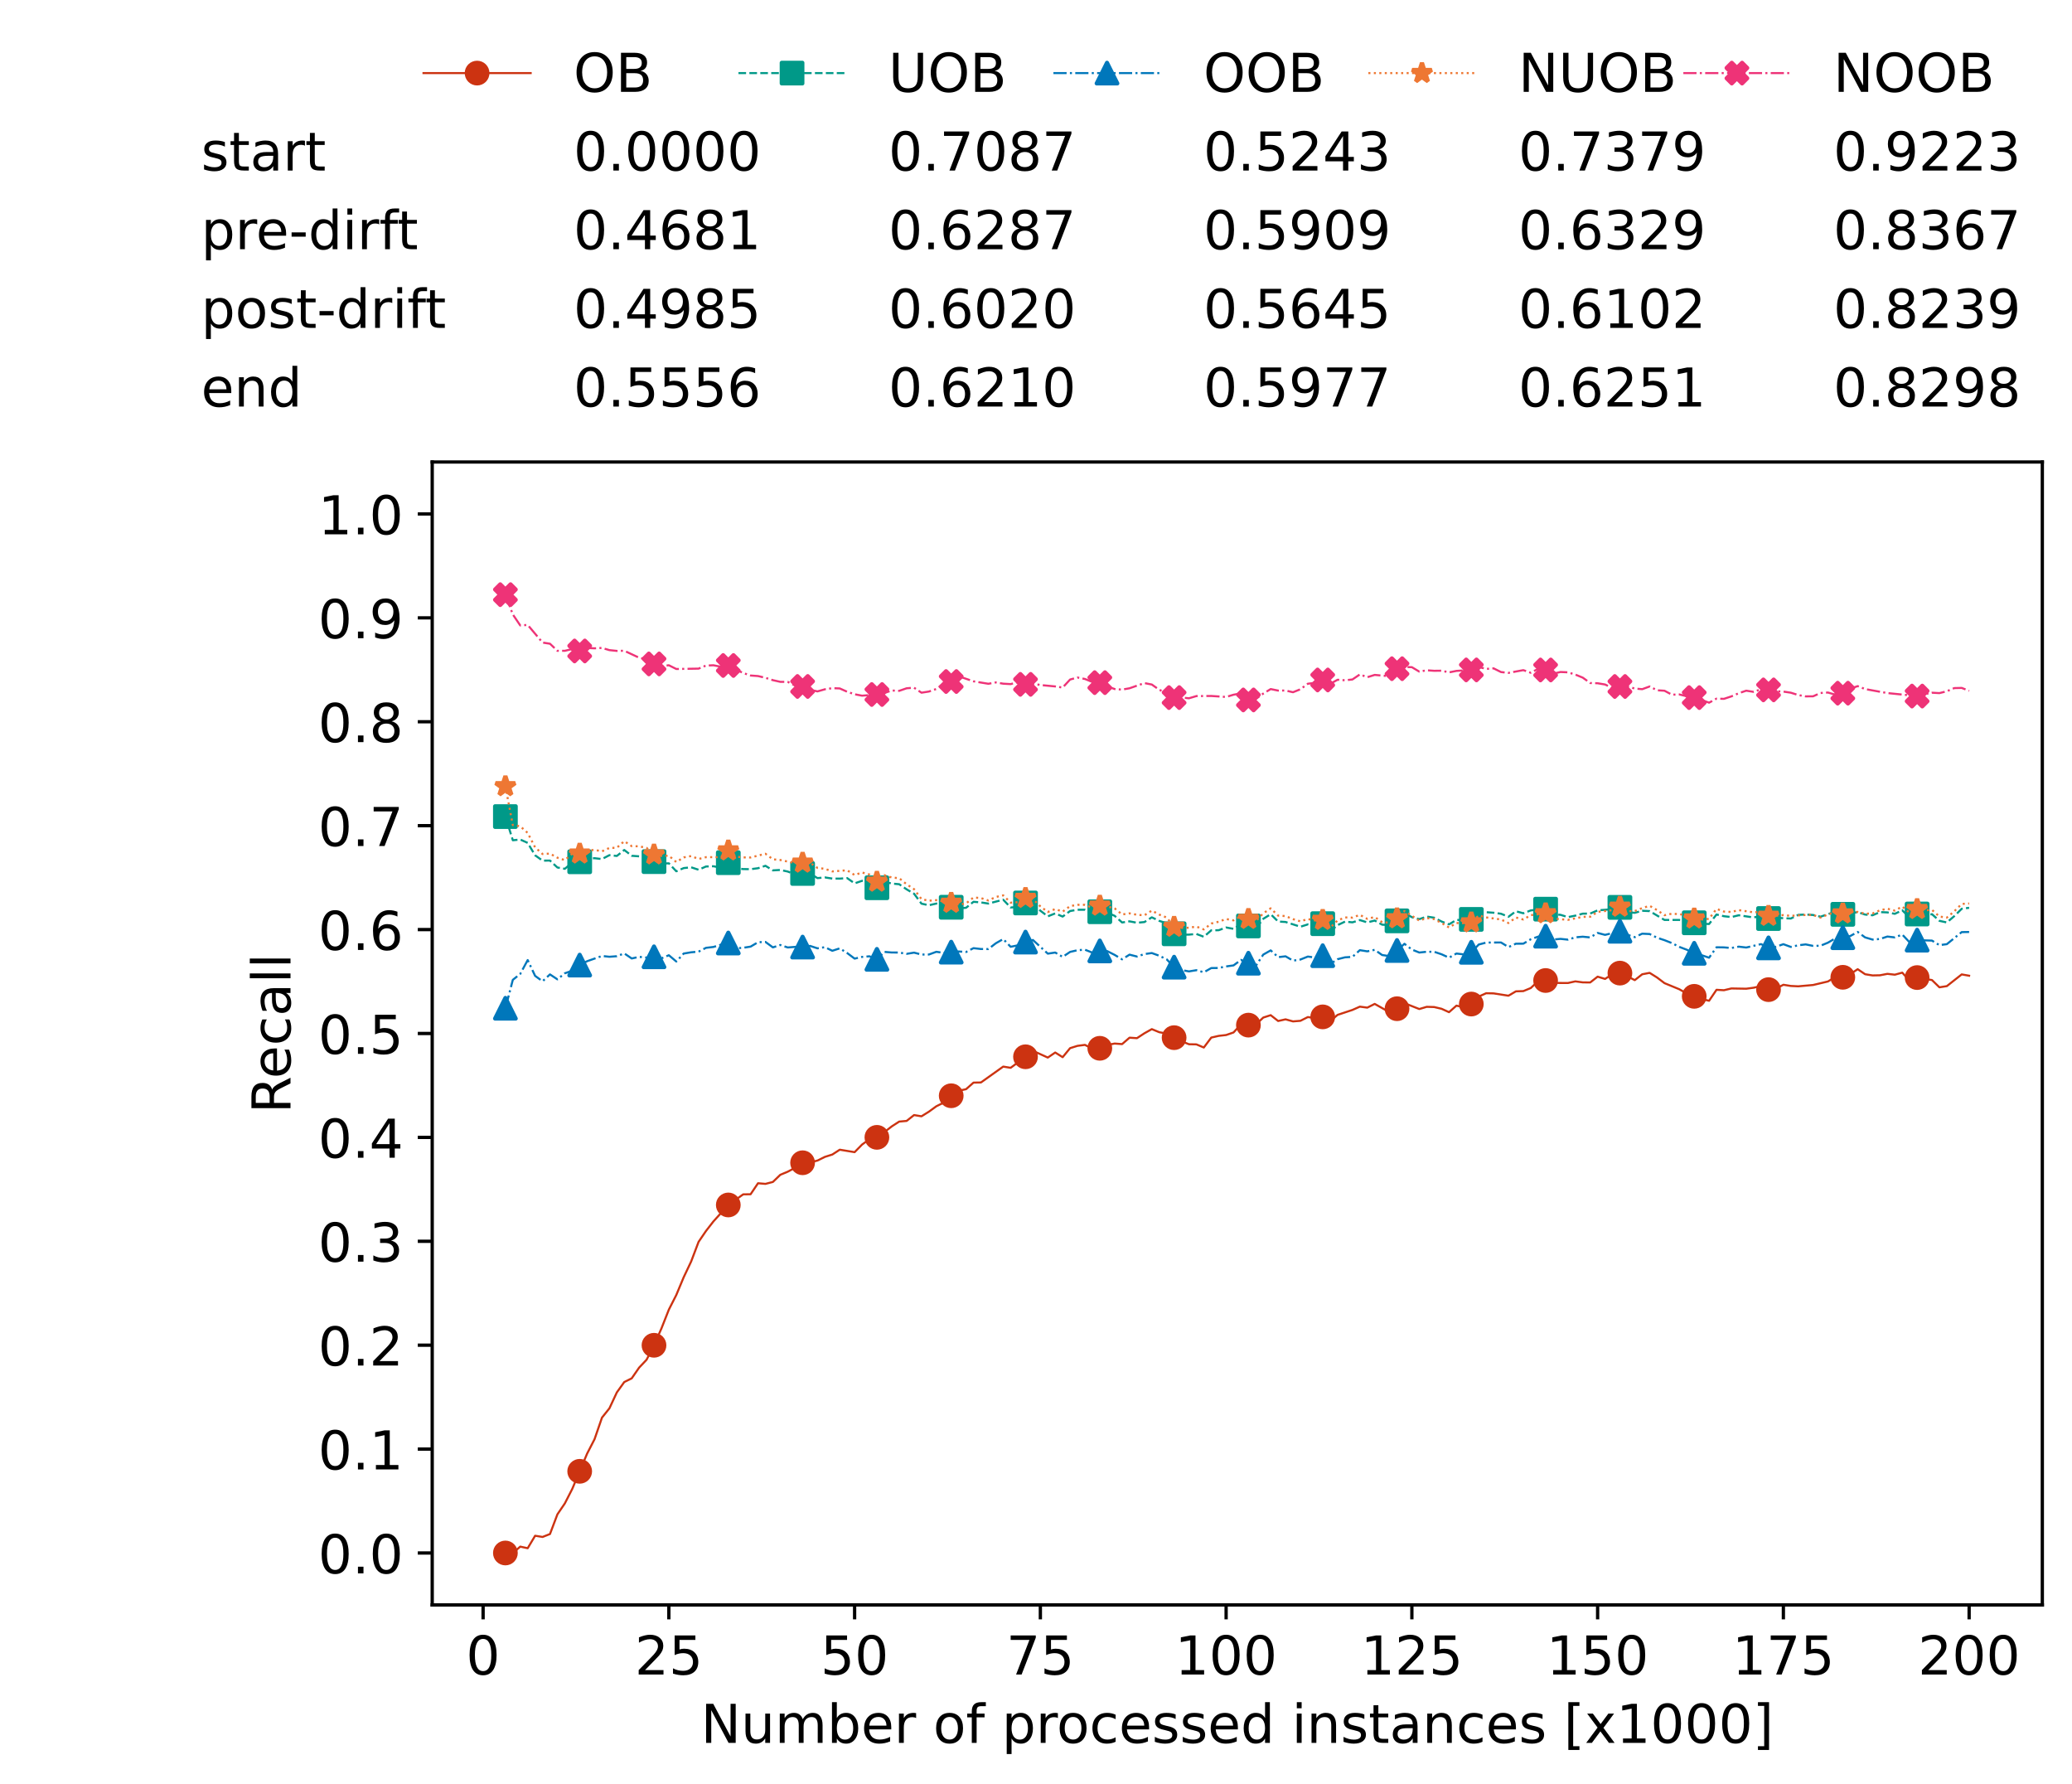 <?xml version="1.0" encoding="utf-8" standalone="no"?>
<!DOCTYPE svg PUBLIC "-//W3C//DTD SVG 1.1//EN"
  "http://www.w3.org/Graphics/SVG/1.1/DTD/svg11.dtd">
<!-- Created with matplotlib (https://matplotlib.org/) -->
<svg height="432.615pt" version="1.1" viewBox="0 0 502.65 432.615" width="502.65pt" xmlns="http://www.w3.org/2000/svg" xmlns:xlink="http://www.w3.org/1999/xlink">
 <defs>
  <style type="text/css">*{stroke-linecap:butt;stroke-linejoin:round;}</style>
 </defs>
 <g id="figure_1">
  <g id="patch_1">
   <path d="M 0 432.615 
L 502.65 432.615 
L 502.65 0 
L 0 0 
z
" style="fill:#ffffff;"/>
  </g>
  <g id="axes_1">
   <g id="patch_2">
    <path d="M 104.85 389.252 
L 495.45 389.252 
L 495.45 112.052 
L 104.85 112.052 
z
" style="fill:#ffffff;"/>
   </g>
   <g id="matplotlib.axis_1">
    <g id="xtick_1">
     <g id="line2d_1">
      <defs>
       <path d="M 0 0 
L 0 3.5 
" id="m8810ef5c72" style="stroke:#000000;stroke-width:0.8;"/>
      </defs>
      <g>
       <use style="stroke:#000000;stroke-width:0.8;" x="117.197" xlink:href="#m8810ef5c72" y="389.252"/>
      </g>
     </g>
     <g id="text_1">
      <!-- 0 -->
      <g transform="translate(113.061 406.13)scale(0.13 -0.13)">
       <defs>
        <path d="M 31.781 66.406 
Q 24.172 66.406 20.328 58.906 
Q 16.5 51.422 16.5 36.375 
Q 16.5 21.391 20.328 13.891 
Q 24.172 6.391 31.781 6.391 
Q 39.453 6.391 43.281 13.891 
Q 47.125 21.391 47.125 36.375 
Q 47.125 51.422 43.281 58.906 
Q 39.453 66.406 31.781 66.406 
z
M 31.781 74.219 
Q 44.047 74.219 50.516 64.516 
Q 56.984 54.828 56.984 36.375 
Q 56.984 17.969 50.516 8.266 
Q 44.047 -1.422 31.781 -1.422 
Q 19.531 -1.422 13.062 8.266 
Q 6.594 17.969 6.594 36.375 
Q 6.594 54.828 13.062 64.516 
Q 19.531 74.219 31.781 74.219 
z
" id="DejaVuSans-48"/>
       </defs>
       <use xlink:href="#DejaVuSans-48"/>
      </g>
     </g>
    </g>
    <g id="xtick_2">
     <g id="line2d_2">
      <g>
       <use style="stroke:#000000;stroke-width:0.8;" x="162.259" xlink:href="#m8810ef5c72" y="389.252"/>
      </g>
     </g>
     <g id="text_2">
      <!-- 25 -->
      <g transform="translate(153.988 406.13)scale(0.13 -0.13)">
       <defs>
        <path d="M 19.188 8.297 
L 53.609 8.297 
L 53.609 0 
L 7.328 0 
L 7.328 8.297 
Q 12.938 14.109 22.625 23.891 
Q 32.328 33.688 34.812 36.531 
Q 39.547 41.844 41.422 45.531 
Q 43.312 49.219 43.312 52.781 
Q 43.312 58.594 39.234 62.25 
Q 35.156 65.922 28.609 65.922 
Q 23.969 65.922 18.812 64.312 
Q 13.672 62.703 7.812 59.422 
L 7.812 69.391 
Q 13.766 71.781 18.938 73 
Q 24.125 74.219 28.422 74.219 
Q 39.75 74.219 46.484 68.547 
Q 53.219 62.891 53.219 53.422 
Q 53.219 48.922 51.531 44.891 
Q 49.859 40.875 45.406 35.406 
Q 44.188 33.984 37.641 27.219 
Q 31.109 20.453 19.188 8.297 
z
" id="DejaVuSans-50"/>
        <path d="M 10.797 72.906 
L 49.516 72.906 
L 49.516 64.594 
L 19.828 64.594 
L 19.828 46.734 
Q 21.969 47.469 24.109 47.828 
Q 26.266 48.188 28.422 48.188 
Q 40.625 48.188 47.75 41.5 
Q 54.891 34.812 54.891 23.391 
Q 54.891 11.625 47.562 5.094 
Q 40.234 -1.422 26.906 -1.422 
Q 22.312 -1.422 17.547 -0.641 
Q 12.797 0.141 7.719 1.703 
L 7.719 11.625 
Q 12.109 9.234 16.797 8.062 
Q 21.484 6.891 26.703 6.891 
Q 35.156 6.891 40.078 11.328 
Q 45.016 15.766 45.016 23.391 
Q 45.016 31 40.078 35.438 
Q 35.156 39.891 26.703 39.891 
Q 22.75 39.891 18.812 39.016 
Q 14.891 38.141 10.797 36.281 
z
" id="DejaVuSans-53"/>
       </defs>
       <use xlink:href="#DejaVuSans-50"/>
       <use x="63.623" xlink:href="#DejaVuSans-53"/>
      </g>
     </g>
    </g>
    <g id="xtick_3">
     <g id="line2d_3">
      <g>
       <use style="stroke:#000000;stroke-width:0.8;" x="207.322" xlink:href="#m8810ef5c72" y="389.252"/>
      </g>
     </g>
     <g id="text_3">
      <!-- 50 -->
      <g transform="translate(199.05 406.13)scale(0.13 -0.13)">
       <use xlink:href="#DejaVuSans-53"/>
       <use x="63.623" xlink:href="#DejaVuSans-48"/>
      </g>
     </g>
    </g>
    <g id="xtick_4">
     <g id="line2d_4">
      <g>
       <use style="stroke:#000000;stroke-width:0.8;" x="252.384" xlink:href="#m8810ef5c72" y="389.252"/>
      </g>
     </g>
     <g id="text_4">
      <!-- 75 -->
      <g transform="translate(244.113 406.13)scale(0.13 -0.13)">
       <defs>
        <path d="M 8.203 72.906 
L 55.078 72.906 
L 55.078 68.703 
L 28.609 0 
L 18.312 0 
L 43.219 64.594 
L 8.203 64.594 
z
" id="DejaVuSans-55"/>
       </defs>
       <use xlink:href="#DejaVuSans-55"/>
       <use x="63.623" xlink:href="#DejaVuSans-53"/>
      </g>
     </g>
    </g>
    <g id="xtick_5">
     <g id="line2d_5">
      <g>
       <use style="stroke:#000000;stroke-width:0.8;" x="297.446" xlink:href="#m8810ef5c72" y="389.252"/>
      </g>
     </g>
     <g id="text_5">
      <!-- 100 -->
      <g transform="translate(285.039 406.13)scale(0.13 -0.13)">
       <defs>
        <path d="M 12.406 8.297 
L 28.516 8.297 
L 28.516 63.922 
L 10.984 60.406 
L 10.984 69.391 
L 28.422 72.906 
L 38.281 72.906 
L 38.281 8.297 
L 54.391 8.297 
L 54.391 0 
L 12.406 0 
z
" id="DejaVuSans-49"/>
       </defs>
       <use xlink:href="#DejaVuSans-49"/>
       <use x="63.623" xlink:href="#DejaVuSans-48"/>
       <use x="127.246" xlink:href="#DejaVuSans-48"/>
      </g>
     </g>
    </g>
    <g id="xtick_6">
     <g id="line2d_6">
      <g>
       <use style="stroke:#000000;stroke-width:0.8;" x="342.509" xlink:href="#m8810ef5c72" y="389.252"/>
      </g>
     </g>
     <g id="text_6">
      <!-- 125 -->
      <g transform="translate(330.102 406.13)scale(0.13 -0.13)">
       <use xlink:href="#DejaVuSans-49"/>
       <use x="63.623" xlink:href="#DejaVuSans-50"/>
       <use x="127.246" xlink:href="#DejaVuSans-53"/>
      </g>
     </g>
    </g>
    <g id="xtick_7">
     <g id="line2d_7">
      <g>
       <use style="stroke:#000000;stroke-width:0.8;" x="387.571" xlink:href="#m8810ef5c72" y="389.252"/>
      </g>
     </g>
     <g id="text_7">
      <!-- 150 -->
      <g transform="translate(375.164 406.13)scale(0.13 -0.13)">
       <use xlink:href="#DejaVuSans-49"/>
       <use x="63.623" xlink:href="#DejaVuSans-53"/>
       <use x="127.246" xlink:href="#DejaVuSans-48"/>
      </g>
     </g>
    </g>
    <g id="xtick_8">
     <g id="line2d_8">
      <g>
       <use style="stroke:#000000;stroke-width:0.8;" x="432.633" xlink:href="#m8810ef5c72" y="389.252"/>
      </g>
     </g>
     <g id="text_8">
      <!-- 175 -->
      <g transform="translate(420.226 406.13)scale(0.13 -0.13)">
       <use xlink:href="#DejaVuSans-49"/>
       <use x="63.623" xlink:href="#DejaVuSans-55"/>
       <use x="127.246" xlink:href="#DejaVuSans-53"/>
      </g>
     </g>
    </g>
    <g id="xtick_9">
     <g id="line2d_9">
      <g>
       <use style="stroke:#000000;stroke-width:0.8;" x="477.695" xlink:href="#m8810ef5c72" y="389.252"/>
      </g>
     </g>
     <g id="text_9">
      <!-- 200 -->
      <g transform="translate(465.289 406.13)scale(0.13 -0.13)">
       <use xlink:href="#DejaVuSans-50"/>
       <use x="63.623" xlink:href="#DejaVuSans-48"/>
       <use x="127.246" xlink:href="#DejaVuSans-48"/>
      </g>
     </g>
    </g>
    <g id="text_10">
     <!-- Number of processed instances [x1000] -->
     <g transform="translate(170.025 422.711)scale(0.13 -0.13)">
      <defs>
       <path d="M 9.812 72.906 
L 23.094 72.906 
L 55.422 11.922 
L 55.422 72.906 
L 64.984 72.906 
L 64.984 0 
L 51.703 0 
L 19.391 60.984 
L 19.391 0 
L 9.812 0 
z
" id="DejaVuSans-78"/>
       <path d="M 8.5 21.578 
L 8.5 54.688 
L 17.484 54.688 
L 17.484 21.922 
Q 17.484 14.156 20.5 10.266 
Q 23.531 6.391 29.594 6.391 
Q 36.859 6.391 41.078 11.031 
Q 45.312 15.672 45.312 23.688 
L 45.312 54.688 
L 54.297 54.688 
L 54.297 0 
L 45.312 0 
L 45.312 8.406 
Q 42.047 3.422 37.719 1 
Q 33.406 -1.422 27.688 -1.422 
Q 18.266 -1.422 13.375 4.438 
Q 8.5 10.297 8.5 21.578 
z
M 31.109 56 
z
" id="DejaVuSans-117"/>
       <path d="M 52 44.188 
Q 55.375 50.25 60.062 53.125 
Q 64.75 56 71.094 56 
Q 79.641 56 84.281 50.016 
Q 88.922 44.047 88.922 33.016 
L 88.922 0 
L 79.891 0 
L 79.891 32.719 
Q 79.891 40.578 77.094 44.375 
Q 74.312 48.188 68.609 48.188 
Q 61.625 48.188 57.562 43.547 
Q 53.516 38.922 53.516 30.906 
L 53.516 0 
L 44.484 0 
L 44.484 32.719 
Q 44.484 40.625 41.703 44.406 
Q 38.922 48.188 33.109 48.188 
Q 26.219 48.188 22.156 43.531 
Q 18.109 38.875 18.109 30.906 
L 18.109 0 
L 9.078 0 
L 9.078 54.688 
L 18.109 54.688 
L 18.109 46.188 
Q 21.188 51.219 25.484 53.609 
Q 29.781 56 35.688 56 
Q 41.656 56 45.828 52.969 
Q 50 49.953 52 44.188 
z
" id="DejaVuSans-109"/>
       <path d="M 48.688 27.297 
Q 48.688 37.203 44.609 42.844 
Q 40.531 48.484 33.406 48.484 
Q 26.266 48.484 22.188 42.844 
Q 18.109 37.203 18.109 27.297 
Q 18.109 17.391 22.188 11.75 
Q 26.266 6.109 33.406 6.109 
Q 40.531 6.109 44.609 11.75 
Q 48.688 17.391 48.688 27.297 
z
M 18.109 46.391 
Q 20.953 51.266 25.266 53.625 
Q 29.594 56 35.594 56 
Q 45.562 56 51.781 48.094 
Q 58.016 40.188 58.016 27.297 
Q 58.016 14.406 51.781 6.484 
Q 45.562 -1.422 35.594 -1.422 
Q 29.594 -1.422 25.266 0.953 
Q 20.953 3.328 18.109 8.203 
L 18.109 0 
L 9.078 0 
L 9.078 75.984 
L 18.109 75.984 
z
" id="DejaVuSans-98"/>
       <path d="M 56.203 29.594 
L 56.203 25.203 
L 14.891 25.203 
Q 15.484 15.922 20.484 11.062 
Q 25.484 6.203 34.422 6.203 
Q 39.594 6.203 44.453 7.469 
Q 49.312 8.734 54.109 11.281 
L 54.109 2.781 
Q 49.266 0.734 44.188 -0.344 
Q 39.109 -1.422 33.891 -1.422 
Q 20.797 -1.422 13.156 6.188 
Q 5.516 13.812 5.516 26.812 
Q 5.516 40.234 12.766 48.109 
Q 20.016 56 32.328 56 
Q 43.359 56 49.781 48.891 
Q 56.203 41.797 56.203 29.594 
z
M 47.219 32.234 
Q 47.125 39.594 43.094 43.984 
Q 39.062 48.391 32.422 48.391 
Q 24.906 48.391 20.391 44.141 
Q 15.875 39.891 15.188 32.172 
z
" id="DejaVuSans-101"/>
       <path d="M 41.109 46.297 
Q 39.594 47.172 37.812 47.578 
Q 36.031 48 33.891 48 
Q 26.266 48 22.188 43.047 
Q 18.109 38.094 18.109 28.812 
L 18.109 0 
L 9.078 0 
L 9.078 54.688 
L 18.109 54.688 
L 18.109 46.188 
Q 20.953 51.172 25.484 53.578 
Q 30.031 56 36.531 56 
Q 37.453 56 38.578 55.875 
Q 39.703 55.766 41.062 55.516 
z
" id="DejaVuSans-114"/>
       <path id="DejaVuSans-32"/>
       <path d="M 30.609 48.391 
Q 23.391 48.391 19.188 42.75 
Q 14.984 37.109 14.984 27.297 
Q 14.984 17.484 19.156 11.844 
Q 23.344 6.203 30.609 6.203 
Q 37.797 6.203 41.984 11.859 
Q 46.188 17.531 46.188 27.297 
Q 46.188 37.016 41.984 42.703 
Q 37.797 48.391 30.609 48.391 
z
M 30.609 56 
Q 42.328 56 49.016 48.375 
Q 55.719 40.766 55.719 27.297 
Q 55.719 13.875 49.016 6.219 
Q 42.328 -1.422 30.609 -1.422 
Q 18.844 -1.422 12.172 6.219 
Q 5.516 13.875 5.516 27.297 
Q 5.516 40.766 12.172 48.375 
Q 18.844 56 30.609 56 
z
" id="DejaVuSans-111"/>
       <path d="M 37.109 75.984 
L 37.109 68.5 
L 28.516 68.5 
Q 23.688 68.5 21.797 66.547 
Q 19.922 64.594 19.922 59.516 
L 19.922 54.688 
L 34.719 54.688 
L 34.719 47.703 
L 19.922 47.703 
L 19.922 0 
L 10.891 0 
L 10.891 47.703 
L 2.297 47.703 
L 2.297 54.688 
L 10.891 54.688 
L 10.891 58.5 
Q 10.891 67.625 15.141 71.797 
Q 19.391 75.984 28.609 75.984 
z
" id="DejaVuSans-102"/>
       <path d="M 18.109 8.203 
L 18.109 -20.797 
L 9.078 -20.797 
L 9.078 54.688 
L 18.109 54.688 
L 18.109 46.391 
Q 20.953 51.266 25.266 53.625 
Q 29.594 56 35.594 56 
Q 45.562 56 51.781 48.094 
Q 58.016 40.188 58.016 27.297 
Q 58.016 14.406 51.781 6.484 
Q 45.562 -1.422 35.594 -1.422 
Q 29.594 -1.422 25.266 0.953 
Q 20.953 3.328 18.109 8.203 
z
M 48.688 27.297 
Q 48.688 37.203 44.609 42.844 
Q 40.531 48.484 33.406 48.484 
Q 26.266 48.484 22.188 42.844 
Q 18.109 37.203 18.109 27.297 
Q 18.109 17.391 22.188 11.75 
Q 26.266 6.109 33.406 6.109 
Q 40.531 6.109 44.609 11.75 
Q 48.688 17.391 48.688 27.297 
z
" id="DejaVuSans-112"/>
       <path d="M 48.781 52.594 
L 48.781 44.188 
Q 44.969 46.297 41.141 47.344 
Q 37.312 48.391 33.406 48.391 
Q 24.656 48.391 19.812 42.844 
Q 14.984 37.312 14.984 27.297 
Q 14.984 17.281 19.812 11.734 
Q 24.656 6.203 33.406 6.203 
Q 37.312 6.203 41.141 7.25 
Q 44.969 8.297 48.781 10.406 
L 48.781 2.094 
Q 45.016 0.344 40.984 -0.531 
Q 36.969 -1.422 32.422 -1.422 
Q 20.062 -1.422 12.781 6.344 
Q 5.516 14.109 5.516 27.297 
Q 5.516 40.672 12.859 48.328 
Q 20.219 56 33.016 56 
Q 37.156 56 41.109 55.141 
Q 45.062 54.297 48.781 52.594 
z
" id="DejaVuSans-99"/>
       <path d="M 44.281 53.078 
L 44.281 44.578 
Q 40.484 46.531 36.375 47.5 
Q 32.281 48.484 27.875 48.484 
Q 21.188 48.484 17.844 46.438 
Q 14.5 44.391 14.5 40.281 
Q 14.5 37.156 16.891 35.375 
Q 19.281 33.594 26.516 31.984 
L 29.594 31.297 
Q 39.156 29.25 43.188 25.516 
Q 47.219 21.781 47.219 15.094 
Q 47.219 7.469 41.188 3.016 
Q 35.156 -1.422 24.609 -1.422 
Q 20.219 -1.422 15.453 -0.562 
Q 10.688 0.297 5.422 2 
L 5.422 11.281 
Q 10.406 8.688 15.234 7.391 
Q 20.062 6.109 24.812 6.109 
Q 31.156 6.109 34.562 8.281 
Q 37.984 10.453 37.984 14.406 
Q 37.984 18.062 35.516 20.016 
Q 33.062 21.969 24.703 23.781 
L 21.578 24.516 
Q 13.234 26.266 9.516 29.906 
Q 5.812 33.547 5.812 39.891 
Q 5.812 47.609 11.281 51.797 
Q 16.75 56 26.812 56 
Q 31.781 56 36.172 55.266 
Q 40.578 54.547 44.281 53.078 
z
" id="DejaVuSans-115"/>
       <path d="M 45.406 46.391 
L 45.406 75.984 
L 54.391 75.984 
L 54.391 0 
L 45.406 0 
L 45.406 8.203 
Q 42.578 3.328 38.25 0.953 
Q 33.938 -1.422 27.875 -1.422 
Q 17.969 -1.422 11.734 6.484 
Q 5.516 14.406 5.516 27.297 
Q 5.516 40.188 11.734 48.094 
Q 17.969 56 27.875 56 
Q 33.938 56 38.25 53.625 
Q 42.578 51.266 45.406 46.391 
z
M 14.797 27.297 
Q 14.797 17.391 18.875 11.75 
Q 22.953 6.109 30.078 6.109 
Q 37.203 6.109 41.297 11.75 
Q 45.406 17.391 45.406 27.297 
Q 45.406 37.203 41.297 42.844 
Q 37.203 48.484 30.078 48.484 
Q 22.953 48.484 18.875 42.844 
Q 14.797 37.203 14.797 27.297 
z
" id="DejaVuSans-100"/>
       <path d="M 9.422 54.688 
L 18.406 54.688 
L 18.406 0 
L 9.422 0 
z
M 9.422 75.984 
L 18.406 75.984 
L 18.406 64.594 
L 9.422 64.594 
z
" id="DejaVuSans-105"/>
       <path d="M 54.891 33.016 
L 54.891 0 
L 45.906 0 
L 45.906 32.719 
Q 45.906 40.484 42.875 44.328 
Q 39.844 48.188 33.797 48.188 
Q 26.516 48.188 22.312 43.547 
Q 18.109 38.922 18.109 30.906 
L 18.109 0 
L 9.078 0 
L 9.078 54.688 
L 18.109 54.688 
L 18.109 46.188 
Q 21.344 51.125 25.703 53.562 
Q 30.078 56 35.797 56 
Q 45.219 56 50.047 50.172 
Q 54.891 44.344 54.891 33.016 
z
" id="DejaVuSans-110"/>
       <path d="M 18.312 70.219 
L 18.312 54.688 
L 36.812 54.688 
L 36.812 47.703 
L 18.312 47.703 
L 18.312 18.016 
Q 18.312 11.328 20.141 9.422 
Q 21.969 7.516 27.594 7.516 
L 36.812 7.516 
L 36.812 0 
L 27.594 0 
Q 17.188 0 13.234 3.875 
Q 9.281 7.766 9.281 18.016 
L 9.281 47.703 
L 2.688 47.703 
L 2.688 54.688 
L 9.281 54.688 
L 9.281 70.219 
z
" id="DejaVuSans-116"/>
       <path d="M 34.281 27.484 
Q 23.391 27.484 19.188 25 
Q 14.984 22.516 14.984 16.5 
Q 14.984 11.719 18.141 8.906 
Q 21.297 6.109 26.703 6.109 
Q 34.188 6.109 38.703 11.406 
Q 43.219 16.703 43.219 25.484 
L 43.219 27.484 
z
M 52.203 31.203 
L 52.203 0 
L 43.219 0 
L 43.219 8.297 
Q 40.141 3.328 35.547 0.953 
Q 30.953 -1.422 24.312 -1.422 
Q 15.922 -1.422 10.953 3.297 
Q 6 8.016 6 15.922 
Q 6 25.141 12.172 29.828 
Q 18.359 34.516 30.609 34.516 
L 43.219 34.516 
L 43.219 35.406 
Q 43.219 41.609 39.141 45 
Q 35.062 48.391 27.688 48.391 
Q 23 48.391 18.547 47.266 
Q 14.109 46.141 10.016 43.891 
L 10.016 52.203 
Q 14.938 54.109 19.578 55.047 
Q 24.219 56 28.609 56 
Q 40.484 56 46.344 49.844 
Q 52.203 43.703 52.203 31.203 
z
" id="DejaVuSans-97"/>
       <path d="M 8.594 75.984 
L 29.297 75.984 
L 29.297 69 
L 17.578 69 
L 17.578 -6.203 
L 29.297 -6.203 
L 29.297 -13.188 
L 8.594 -13.188 
z
" id="DejaVuSans-91"/>
       <path d="M 54.891 54.688 
L 35.109 28.078 
L 55.906 0 
L 45.312 0 
L 29.391 21.484 
L 13.484 0 
L 2.875 0 
L 24.125 28.609 
L 4.688 54.688 
L 15.281 54.688 
L 29.781 35.203 
L 44.281 54.688 
z
" id="DejaVuSans-120"/>
       <path d="M 30.422 75.984 
L 30.422 -13.188 
L 9.719 -13.188 
L 9.719 -6.203 
L 21.391 -6.203 
L 21.391 69 
L 9.719 69 
L 9.719 75.984 
z
" id="DejaVuSans-93"/>
      </defs>
      <use xlink:href="#DejaVuSans-78"/>
      <use x="74.805" xlink:href="#DejaVuSans-117"/>
      <use x="138.184" xlink:href="#DejaVuSans-109"/>
      <use x="235.596" xlink:href="#DejaVuSans-98"/>
      <use x="299.072" xlink:href="#DejaVuSans-101"/>
      <use x="360.596" xlink:href="#DejaVuSans-114"/>
      <use x="401.709" xlink:href="#DejaVuSans-32"/>
      <use x="433.496" xlink:href="#DejaVuSans-111"/>
      <use x="494.678" xlink:href="#DejaVuSans-102"/>
      <use x="529.883" xlink:href="#DejaVuSans-32"/>
      <use x="561.67" xlink:href="#DejaVuSans-112"/>
      <use x="625.146" xlink:href="#DejaVuSans-114"/>
      <use x="664.01" xlink:href="#DejaVuSans-111"/>
      <use x="725.191" xlink:href="#DejaVuSans-99"/>
      <use x="780.172" xlink:href="#DejaVuSans-101"/>
      <use x="841.695" xlink:href="#DejaVuSans-115"/>
      <use x="893.795" xlink:href="#DejaVuSans-115"/>
      <use x="945.895" xlink:href="#DejaVuSans-101"/>
      <use x="1007.418" xlink:href="#DejaVuSans-100"/>
      <use x="1070.895" xlink:href="#DejaVuSans-32"/>
      <use x="1102.682" xlink:href="#DejaVuSans-105"/>
      <use x="1130.465" xlink:href="#DejaVuSans-110"/>
      <use x="1193.844" xlink:href="#DejaVuSans-115"/>
      <use x="1245.943" xlink:href="#DejaVuSans-116"/>
      <use x="1285.152" xlink:href="#DejaVuSans-97"/>
      <use x="1346.432" xlink:href="#DejaVuSans-110"/>
      <use x="1409.811" xlink:href="#DejaVuSans-99"/>
      <use x="1464.791" xlink:href="#DejaVuSans-101"/>
      <use x="1526.314" xlink:href="#DejaVuSans-115"/>
      <use x="1578.414" xlink:href="#DejaVuSans-32"/>
      <use x="1610.201" xlink:href="#DejaVuSans-91"/>
      <use x="1649.215" xlink:href="#DejaVuSans-120"/>
      <use x="1708.395" xlink:href="#DejaVuSans-49"/>
      <use x="1772.018" xlink:href="#DejaVuSans-48"/>
      <use x="1835.641" xlink:href="#DejaVuSans-48"/>
      <use x="1899.264" xlink:href="#DejaVuSans-48"/>
      <use x="1962.887" xlink:href="#DejaVuSans-93"/>
     </g>
    </g>
   </g>
   <g id="matplotlib.axis_2">
    <g id="ytick_1">
     <g id="line2d_10">
      <defs>
       <path d="M 0 0 
L -3.5 0 
" id="m3268ff8615" style="stroke:#000000;stroke-width:0.8;"/>
      </defs>
      <g>
       <use style="stroke:#000000;stroke-width:0.8;" x="104.85" xlink:href="#m3268ff8615" y="376.652"/>
      </g>
     </g>
     <g id="text_11">
      <!-- 0.0 -->
      <g transform="translate(77.176 381.591)scale(0.13 -0.13)">
       <defs>
        <path d="M 10.688 12.406 
L 21 12.406 
L 21 0 
L 10.688 0 
z
" id="DejaVuSans-46"/>
       </defs>
       <use xlink:href="#DejaVuSans-48"/>
       <use x="63.623" xlink:href="#DejaVuSans-46"/>
       <use x="95.41" xlink:href="#DejaVuSans-48"/>
      </g>
     </g>
    </g>
    <g id="ytick_2">
     <g id="line2d_11">
      <g>
       <use style="stroke:#000000;stroke-width:0.8;" x="104.85" xlink:href="#m3268ff8615" y="351.452"/>
      </g>
     </g>
     <g id="text_12">
      <!-- 0.1 -->
      <g transform="translate(77.176 356.391)scale(0.13 -0.13)">
       <use xlink:href="#DejaVuSans-48"/>
       <use x="63.623" xlink:href="#DejaVuSans-46"/>
       <use x="95.41" xlink:href="#DejaVuSans-49"/>
      </g>
     </g>
    </g>
    <g id="ytick_3">
     <g id="line2d_12">
      <g>
       <use style="stroke:#000000;stroke-width:0.8;" x="104.85" xlink:href="#m3268ff8615" y="326.252"/>
      </g>
     </g>
     <g id="text_13">
      <!-- 0.2 -->
      <g transform="translate(77.176 331.191)scale(0.13 -0.13)">
       <use xlink:href="#DejaVuSans-48"/>
       <use x="63.623" xlink:href="#DejaVuSans-46"/>
       <use x="95.41" xlink:href="#DejaVuSans-50"/>
      </g>
     </g>
    </g>
    <g id="ytick_4">
     <g id="line2d_13">
      <g>
       <use style="stroke:#000000;stroke-width:0.8;" x="104.85" xlink:href="#m3268ff8615" y="301.052"/>
      </g>
     </g>
     <g id="text_14">
      <!-- 0.3 -->
      <g transform="translate(77.176 305.991)scale(0.13 -0.13)">
       <defs>
        <path d="M 40.578 39.312 
Q 47.656 37.797 51.625 33 
Q 55.609 28.219 55.609 21.188 
Q 55.609 10.406 48.188 4.484 
Q 40.766 -1.422 27.094 -1.422 
Q 22.516 -1.422 17.656 -0.516 
Q 12.797 0.391 7.625 2.203 
L 7.625 11.719 
Q 11.719 9.328 16.594 8.109 
Q 21.484 6.891 26.812 6.891 
Q 36.078 6.891 40.938 10.547 
Q 45.797 14.203 45.797 21.188 
Q 45.797 27.641 41.281 31.266 
Q 36.766 34.906 28.719 34.906 
L 20.219 34.906 
L 20.219 43.016 
L 29.109 43.016 
Q 36.375 43.016 40.234 45.922 
Q 44.094 48.828 44.094 54.297 
Q 44.094 59.906 40.109 62.906 
Q 36.141 65.922 28.719 65.922 
Q 24.656 65.922 20.016 65.031 
Q 15.375 64.156 9.812 62.312 
L 9.812 71.094 
Q 15.438 72.656 20.344 73.438 
Q 25.25 74.219 29.594 74.219 
Q 40.828 74.219 47.359 69.109 
Q 53.906 64.016 53.906 55.328 
Q 53.906 49.266 50.438 45.094 
Q 46.969 40.922 40.578 39.312 
z
" id="DejaVuSans-51"/>
       </defs>
       <use xlink:href="#DejaVuSans-48"/>
       <use x="63.623" xlink:href="#DejaVuSans-46"/>
       <use x="95.41" xlink:href="#DejaVuSans-51"/>
      </g>
     </g>
    </g>
    <g id="ytick_5">
     <g id="line2d_14">
      <g>
       <use style="stroke:#000000;stroke-width:0.8;" x="104.85" xlink:href="#m3268ff8615" y="275.852"/>
      </g>
     </g>
     <g id="text_15">
      <!-- 0.4 -->
      <g transform="translate(77.176 280.791)scale(0.13 -0.13)">
       <defs>
        <path d="M 37.797 64.312 
L 12.891 25.391 
L 37.797 25.391 
z
M 35.203 72.906 
L 47.609 72.906 
L 47.609 25.391 
L 58.016 25.391 
L 58.016 17.188 
L 47.609 17.188 
L 47.609 0 
L 37.797 0 
L 37.797 17.188 
L 4.891 17.188 
L 4.891 26.703 
z
" id="DejaVuSans-52"/>
       </defs>
       <use xlink:href="#DejaVuSans-48"/>
       <use x="63.623" xlink:href="#DejaVuSans-46"/>
       <use x="95.41" xlink:href="#DejaVuSans-52"/>
      </g>
     </g>
    </g>
    <g id="ytick_6">
     <g id="line2d_15">
      <g>
       <use style="stroke:#000000;stroke-width:0.8;" x="104.85" xlink:href="#m3268ff8615" y="250.652"/>
      </g>
     </g>
     <g id="text_16">
      <!-- 0.5 -->
      <g transform="translate(77.176 255.591)scale(0.13 -0.13)">
       <use xlink:href="#DejaVuSans-48"/>
       <use x="63.623" xlink:href="#DejaVuSans-46"/>
       <use x="95.41" xlink:href="#DejaVuSans-53"/>
      </g>
     </g>
    </g>
    <g id="ytick_7">
     <g id="line2d_16">
      <g>
       <use style="stroke:#000000;stroke-width:0.8;" x="104.85" xlink:href="#m3268ff8615" y="225.452"/>
      </g>
     </g>
     <g id="text_17">
      <!-- 0.6 -->
      <g transform="translate(77.176 230.391)scale(0.13 -0.13)">
       <defs>
        <path d="M 33.016 40.375 
Q 26.375 40.375 22.484 35.828 
Q 18.609 31.297 18.609 23.391 
Q 18.609 15.531 22.484 10.953 
Q 26.375 6.391 33.016 6.391 
Q 39.656 6.391 43.531 10.953 
Q 47.406 15.531 47.406 23.391 
Q 47.406 31.297 43.531 35.828 
Q 39.656 40.375 33.016 40.375 
z
M 52.594 71.297 
L 52.594 62.312 
Q 48.875 64.062 45.094 64.984 
Q 41.312 65.922 37.594 65.922 
Q 27.828 65.922 22.672 59.328 
Q 17.531 52.734 16.797 39.406 
Q 19.672 43.656 24.016 45.922 
Q 28.375 48.188 33.594 48.188 
Q 44.578 48.188 50.953 41.516 
Q 57.328 34.859 57.328 23.391 
Q 57.328 12.156 50.688 5.359 
Q 44.047 -1.422 33.016 -1.422 
Q 20.359 -1.422 13.672 8.266 
Q 6.984 17.969 6.984 36.375 
Q 6.984 53.656 15.188 63.938 
Q 23.391 74.219 37.203 74.219 
Q 40.922 74.219 44.703 73.484 
Q 48.484 72.75 52.594 71.297 
z
" id="DejaVuSans-54"/>
       </defs>
       <use xlink:href="#DejaVuSans-48"/>
       <use x="63.623" xlink:href="#DejaVuSans-46"/>
       <use x="95.41" xlink:href="#DejaVuSans-54"/>
      </g>
     </g>
    </g>
    <g id="ytick_8">
     <g id="line2d_17">
      <g>
       <use style="stroke:#000000;stroke-width:0.8;" x="104.85" xlink:href="#m3268ff8615" y="200.252"/>
      </g>
     </g>
     <g id="text_18">
      <!-- 0.7 -->
      <g transform="translate(77.176 205.191)scale(0.13 -0.13)">
       <use xlink:href="#DejaVuSans-48"/>
       <use x="63.623" xlink:href="#DejaVuSans-46"/>
       <use x="95.41" xlink:href="#DejaVuSans-55"/>
      </g>
     </g>
    </g>
    <g id="ytick_9">
     <g id="line2d_18">
      <g>
       <use style="stroke:#000000;stroke-width:0.8;" x="104.85" xlink:href="#m3268ff8615" y="175.052"/>
      </g>
     </g>
     <g id="text_19">
      <!-- 0.8 -->
      <g transform="translate(77.176 179.991)scale(0.13 -0.13)">
       <defs>
        <path d="M 31.781 34.625 
Q 24.75 34.625 20.719 30.859 
Q 16.703 27.094 16.703 20.516 
Q 16.703 13.922 20.719 10.156 
Q 24.75 6.391 31.781 6.391 
Q 38.812 6.391 42.859 10.172 
Q 46.922 13.969 46.922 20.516 
Q 46.922 27.094 42.891 30.859 
Q 38.875 34.625 31.781 34.625 
z
M 21.922 38.812 
Q 15.578 40.375 12.031 44.719 
Q 8.5 49.078 8.5 55.328 
Q 8.5 64.062 14.719 69.141 
Q 20.953 74.219 31.781 74.219 
Q 42.672 74.219 48.875 69.141 
Q 55.078 64.062 55.078 55.328 
Q 55.078 49.078 51.531 44.719 
Q 48 40.375 41.703 38.812 
Q 48.828 37.156 52.797 32.312 
Q 56.781 27.484 56.781 20.516 
Q 56.781 9.906 50.312 4.234 
Q 43.844 -1.422 31.781 -1.422 
Q 19.734 -1.422 13.25 4.234 
Q 6.781 9.906 6.781 20.516 
Q 6.781 27.484 10.781 32.312 
Q 14.797 37.156 21.922 38.812 
z
M 18.312 54.391 
Q 18.312 48.734 21.844 45.562 
Q 25.391 42.391 31.781 42.391 
Q 38.141 42.391 41.719 45.562 
Q 45.312 48.734 45.312 54.391 
Q 45.312 60.062 41.719 63.234 
Q 38.141 66.406 31.781 66.406 
Q 25.391 66.406 21.844 63.234 
Q 18.312 60.062 18.312 54.391 
z
" id="DejaVuSans-56"/>
       </defs>
       <use xlink:href="#DejaVuSans-48"/>
       <use x="63.623" xlink:href="#DejaVuSans-46"/>
       <use x="95.41" xlink:href="#DejaVuSans-56"/>
      </g>
     </g>
    </g>
    <g id="ytick_10">
     <g id="line2d_19">
      <g>
       <use style="stroke:#000000;stroke-width:0.8;" x="104.85" xlink:href="#m3268ff8615" y="149.852"/>
      </g>
     </g>
     <g id="text_20">
      <!-- 0.9 -->
      <g transform="translate(77.176 154.791)scale(0.13 -0.13)">
       <defs>
        <path d="M 10.984 1.516 
L 10.984 10.5 
Q 14.703 8.734 18.5 7.812 
Q 22.312 6.891 25.984 6.891 
Q 35.75 6.891 40.891 13.453 
Q 46.047 20.016 46.781 33.406 
Q 43.953 29.203 39.594 26.953 
Q 35.25 24.703 29.984 24.703 
Q 19.047 24.703 12.672 31.312 
Q 6.297 37.938 6.297 49.422 
Q 6.297 60.641 12.938 67.422 
Q 19.578 74.219 30.609 74.219 
Q 43.266 74.219 49.922 64.516 
Q 56.594 54.828 56.594 36.375 
Q 56.594 19.141 48.406 8.859 
Q 40.234 -1.422 26.422 -1.422 
Q 22.703 -1.422 18.891 -0.688 
Q 15.094 0.047 10.984 1.516 
z
M 30.609 32.422 
Q 37.25 32.422 41.125 36.953 
Q 45.016 41.5 45.016 49.422 
Q 45.016 57.281 41.125 61.844 
Q 37.25 66.406 30.609 66.406 
Q 23.969 66.406 20.094 61.844 
Q 16.219 57.281 16.219 49.422 
Q 16.219 41.5 20.094 36.953 
Q 23.969 32.422 30.609 32.422 
z
" id="DejaVuSans-57"/>
       </defs>
       <use xlink:href="#DejaVuSans-48"/>
       <use x="63.623" xlink:href="#DejaVuSans-46"/>
       <use x="95.41" xlink:href="#DejaVuSans-57"/>
      </g>
     </g>
    </g>
    <g id="ytick_11">
     <g id="line2d_20">
      <g>
       <use style="stroke:#000000;stroke-width:0.8;" x="104.85" xlink:href="#m3268ff8615" y="124.652"/>
      </g>
     </g>
     <g id="text_21">
      <!-- 1.0 -->
      <g transform="translate(77.176 129.591)scale(0.13 -0.13)">
       <use xlink:href="#DejaVuSans-49"/>
       <use x="63.623" xlink:href="#DejaVuSans-46"/>
       <use x="95.41" xlink:href="#DejaVuSans-48"/>
      </g>
     </g>
    </g>
    <g id="text_22">
     <!-- Recall -->
     <g transform="translate(70.472 270.044)rotate(-90)scale(0.13 -0.13)">
      <defs>
       <path d="M 44.391 34.188 
Q 47.562 33.109 50.562 29.594 
Q 53.562 26.078 56.594 19.922 
L 66.609 0 
L 56 0 
L 46.688 18.703 
Q 43.062 26.031 39.672 28.422 
Q 36.281 30.812 30.422 30.812 
L 19.672 30.812 
L 19.672 0 
L 9.812 0 
L 9.812 72.906 
L 32.078 72.906 
Q 44.578 72.906 50.734 67.672 
Q 56.891 62.453 56.891 51.906 
Q 56.891 45.016 53.688 40.469 
Q 50.484 35.938 44.391 34.188 
z
M 19.672 64.797 
L 19.672 38.922 
L 32.078 38.922 
Q 39.203 38.922 42.844 42.219 
Q 46.484 45.516 46.484 51.906 
Q 46.484 58.297 42.844 61.547 
Q 39.203 64.797 32.078 64.797 
z
" id="DejaVuSans-82"/>
       <path d="M 9.422 75.984 
L 18.406 75.984 
L 18.406 0 
L 9.422 0 
z
" id="DejaVuSans-108"/>
      </defs>
      <use xlink:href="#DejaVuSans-82"/>
      <use x="64.982" xlink:href="#DejaVuSans-101"/>
      <use x="126.506" xlink:href="#DejaVuSans-99"/>
      <use x="181.486" xlink:href="#DejaVuSans-97"/>
      <use x="242.766" xlink:href="#DejaVuSans-108"/>
      <use x="270.549" xlink:href="#DejaVuSans-108"/>
     </g>
    </g>
   </g>
   <g id="line2d_21"/>
   <g id="line2d_22"/>
   <g id="line2d_23"/>
   <g id="line2d_24"/>
   <g id="line2d_25"/>
   <g id="line2d_26">
    <path clip-path="url(#pb4b1349aa1)" d="M 122.605 376.652 
L 124.407 376.652 
L 126.21 375.111 
L 128.012 375.496 
L 129.815 372.475 
L 131.617 372.764 
L 133.419 372.056 
L 135.222 367.281 
L 137.024 364.63 
L 138.827 361.107 
L 142.432 352.548 
L 144.234 349.048 
L 146.037 343.82 
L 147.839 341.567 
L 149.642 337.702 
L 151.444 335.189 
L 153.247 334.297 
L 155.049 331.693 
L 156.852 329.783 
L 158.654 326.277 
L 160.457 322.201 
L 162.259 317.626 
L 164.062 314.082 
L 165.864 309.761 
L 167.667 305.955 
L 169.469 301.193 
L 171.272 298.549 
L 173.074 296.231 
L 176.679 292.245 
L 180.284 289.675 
L 182.087 289.646 
L 183.889 286.977 
L 185.692 287.13 
L 187.494 286.666 
L 189.297 284.927 
L 191.099 284.177 
L 192.902 283.212 
L 194.704 282.009 
L 196.507 281.931 
L 198.309 281.477 
L 200.112 280.583 
L 201.914 280.013 
L 203.717 278.842 
L 207.322 279.438 
L 209.124 277.602 
L 210.927 276.273 
L 212.729 275.845 
L 214.532 274.587 
L 216.334 273.188 
L 218.137 272.023 
L 219.939 271.863 
L 221.742 270.441 
L 223.544 270.741 
L 225.347 269.62 
L 227.149 268.307 
L 228.952 267.419 
L 230.754 265.759 
L 232.557 264.548 
L 234.359 264.165 
L 236.162 262.572 
L 237.964 262.537 
L 243.372 258.686 
L 245.174 258.981 
L 248.779 256.304 
L 250.581 254.856 
L 254.186 256.497 
L 255.989 255.271 
L 257.791 256.403 
L 259.594 254.214 
L 261.396 253.652 
L 263.199 253.42 
L 265.001 254.362 
L 266.804 254.247 
L 268.606 253.438 
L 270.409 253.096 
L 272.211 253.231 
L 274.014 251.673 
L 275.816 251.792 
L 277.619 250.61 
L 279.421 249.599 
L 281.224 250.345 
L 283.026 250.67 
L 284.829 251.669 
L 286.631 252.535 
L 288.434 253.266 
L 290.236 253.299 
L 292.039 254.06 
L 293.841 251.649 
L 295.644 251.235 
L 297.446 251.028 
L 299.249 250.405 
L 301.051 248.445 
L 302.854 248.628 
L 304.656 248.502 
L 306.459 246.795 
L 308.261 246.213 
L 310.064 247.627 
L 311.866 247.225 
L 313.669 247.724 
L 315.471 247.581 
L 317.274 246.673 
L 319.076 246.929 
L 320.879 246.628 
L 322.681 247.671 
L 324.484 246.141 
L 328.089 244.945 
L 329.891 244.145 
L 331.694 244.387 
L 333.496 243.482 
L 337.101 245.512 
L 338.904 244.647 
L 340.706 243.301 
L 344.311 244.725 
L 346.114 244.189 
L 347.916 244.241 
L 349.719 244.667 
L 351.521 245.489 
L 353.324 243.902 
L 355.126 244.313 
L 356.928 243.517 
L 358.731 241.698 
L 360.533 240.892 
L 362.336 240.93 
L 365.941 241.493 
L 367.743 240.435 
L 369.546 240.375 
L 371.348 239.636 
L 373.151 237.943 
L 374.953 237.807 
L 376.756 238.392 
L 380.361 238.415 
L 382.163 238.017 
L 383.966 238.259 
L 385.768 238.282 
L 387.571 236.874 
L 389.373 237.423 
L 391.176 236.256 
L 392.978 236.014 
L 394.781 236.789 
L 396.583 237.716 
L 398.386 236.296 
L 400.188 235.952 
L 401.991 237.081 
L 403.793 238.445 
L 407.398 239.932 
L 409.201 240.968 
L 412.806 242.287 
L 414.608 242.722 
L 416.411 240.059 
L 418.213 240.162 
L 420.016 239.734 
L 423.621 239.798 
L 425.423 239.555 
L 427.226 239.155 
L 429.028 240.02 
L 430.831 239.781 
L 432.633 238.839 
L 434.436 239.127 
L 436.238 239.217 
L 439.843 238.894 
L 443.448 238.039 
L 445.251 236.93 
L 447.053 237.027 
L 448.856 236.263 
L 450.658 235.061 
L 452.461 236.282 
L 454.263 236.575 
L 456.066 236.539 
L 457.868 236.192 
L 459.671 236.395 
L 461.473 235.901 
L 463.276 237.902 
L 465.078 237.094 
L 468.683 237.696 
L 470.485 239.455 
L 472.288 239.168 
L 475.893 236.326 
L 477.695 236.645 
L 477.695 236.645 
" style="fill:none;stroke:#cc3311;stroke-linecap:square;stroke-width:0.5;"/>
    <defs>
     <path d="M 0 2.5 
C 0.663 2.5 1.299 2.237 1.768 1.768 
C 2.237 1.299 2.5 0.663 2.5 0 
C 2.5 -0.663 2.237 -1.299 1.768 -1.768 
C 1.299 -2.237 0.663 -2.5 0 -2.5 
C -0.663 -2.5 -1.299 -2.237 -1.768 -1.768 
C -2.237 -1.299 -2.5 -0.663 -2.5 0 
C -2.5 0.663 -2.237 1.299 -1.768 1.768 
C -1.299 2.237 -0.663 2.5 0 2.5 
z
" id="m74b221cfeb" style="stroke:#cc3311;"/>
    </defs>
    <g clip-path="url(#pb4b1349aa1)">
     <use style="fill:#cc3311;stroke:#cc3311;" x="122.605" xlink:href="#m74b221cfeb" y="376.652"/>
     <use style="fill:#cc3311;stroke:#cc3311;" x="140.629" xlink:href="#m74b221cfeb" y="356.844"/>
     <use style="fill:#cc3311;stroke:#cc3311;" x="158.654" xlink:href="#m74b221cfeb" y="326.277"/>
     <use style="fill:#cc3311;stroke:#cc3311;" x="176.679" xlink:href="#m74b221cfeb" y="292.245"/>
     <use style="fill:#cc3311;stroke:#cc3311;" x="194.704" xlink:href="#m74b221cfeb" y="282.009"/>
     <use style="fill:#cc3311;stroke:#cc3311;" x="212.729" xlink:href="#m74b221cfeb" y="275.845"/>
     <use style="fill:#cc3311;stroke:#cc3311;" x="230.754" xlink:href="#m74b221cfeb" y="265.759"/>
     <use style="fill:#cc3311;stroke:#cc3311;" x="248.779" xlink:href="#m74b221cfeb" y="256.304"/>
     <use style="fill:#cc3311;stroke:#cc3311;" x="266.804" xlink:href="#m74b221cfeb" y="254.247"/>
     <use style="fill:#cc3311;stroke:#cc3311;" x="284.829" xlink:href="#m74b221cfeb" y="251.669"/>
     <use style="fill:#cc3311;stroke:#cc3311;" x="302.854" xlink:href="#m74b221cfeb" y="248.628"/>
     <use style="fill:#cc3311;stroke:#cc3311;" x="320.879" xlink:href="#m74b221cfeb" y="246.628"/>
     <use style="fill:#cc3311;stroke:#cc3311;" x="338.904" xlink:href="#m74b221cfeb" y="244.647"/>
     <use style="fill:#cc3311;stroke:#cc3311;" x="356.928" xlink:href="#m74b221cfeb" y="243.517"/>
     <use style="fill:#cc3311;stroke:#cc3311;" x="374.953" xlink:href="#m74b221cfeb" y="237.807"/>
     <use style="fill:#cc3311;stroke:#cc3311;" x="392.978" xlink:href="#m74b221cfeb" y="236.014"/>
     <use style="fill:#cc3311;stroke:#cc3311;" x="411.003" xlink:href="#m74b221cfeb" y="241.644"/>
     <use style="fill:#cc3311;stroke:#cc3311;" x="429.028" xlink:href="#m74b221cfeb" y="240.02"/>
     <use style="fill:#cc3311;stroke:#cc3311;" x="447.053" xlink:href="#m74b221cfeb" y="237.027"/>
     <use style="fill:#cc3311;stroke:#cc3311;" x="465.078" xlink:href="#m74b221cfeb" y="237.094"/>
    </g>
   </g>
   <g id="line2d_27"/>
   <g id="line2d_28"/>
   <g id="line2d_29"/>
   <g id="line2d_30"/>
   <g id="line2d_31">
    <path clip-path="url(#pb4b1349aa1)" d="M 122.605 198.05 
L 124.407 203.793 
L 126.21 203.614 
L 128.012 204.432 
L 129.815 207.443 
L 131.617 208.732 
L 133.419 208.721 
L 135.222 210.396 
L 137.024 210.715 
L 138.827 209.196 
L 140.629 209.012 
L 142.432 208.3 
L 144.234 208.143 
L 146.037 208.35 
L 147.839 207.405 
L 149.642 207.598 
L 151.444 206.15 
L 153.247 207.558 
L 156.852 207.822 
L 158.654 208.973 
L 160.457 209.423 
L 162.259 209.39 
L 164.062 211.316 
L 165.864 210.54 
L 167.667 210.35 
L 169.469 210.943 
L 171.272 210.153 
L 173.074 210.099 
L 174.877 210.432 
L 176.679 209.224 
L 178.482 210.578 
L 180.284 210.782 
L 182.087 210.807 
L 183.889 210.571 
L 185.692 209.985 
L 187.494 211.095 
L 189.297 210.993 
L 191.099 211.378 
L 192.902 212.079 
L 194.704 211.84 
L 196.507 211.854 
L 198.309 212.972 
L 200.112 212.805 
L 201.914 213.083 
L 203.717 213.097 
L 205.519 212.97 
L 207.322 214.251 
L 209.124 213.63 
L 210.927 213.713 
L 212.729 215.313 
L 214.532 213.848 
L 216.334 214.289 
L 218.137 214.454 
L 219.939 215.694 
L 221.742 216.759 
L 223.544 219.169 
L 225.347 219.555 
L 227.149 219.145 
L 228.952 219.363 
L 230.754 220.042 
L 232.557 220.325 
L 234.359 220.165 
L 236.162 218.718 
L 237.964 218.862 
L 239.767 219.147 
L 243.372 218.21 
L 245.174 220.094 
L 246.976 219.974 
L 248.779 219.001 
L 250.581 219.088 
L 252.384 220.875 
L 254.186 222.246 
L 255.989 221.532 
L 257.791 222.299 
L 259.594 220.956 
L 261.396 220.643 
L 263.199 220.644 
L 265.001 221.38 
L 266.804 221.134 
L 268.606 221.31 
L 270.409 222.124 
L 272.211 223.732 
L 274.014 223.456 
L 275.816 223.802 
L 277.619 223.631 
L 279.421 222.484 
L 281.224 223.343 
L 283.026 223.92 
L 284.829 226.473 
L 286.631 226.707 
L 288.434 226.678 
L 290.236 226.515 
L 292.039 227.203 
L 293.841 225.636 
L 295.644 225.61 
L 297.446 224.945 
L 299.249 225.278 
L 301.051 224.115 
L 302.854 224.568 
L 304.656 225.198 
L 306.459 222.843 
L 308.261 221.731 
L 310.064 223.5 
L 311.866 223.612 
L 315.471 224.765 
L 317.274 224.196 
L 319.076 224.687 
L 320.879 224.023 
L 322.681 225.892 
L 324.484 224.376 
L 326.286 223.525 
L 328.089 223.7 
L 329.891 223.154 
L 331.694 223.713 
L 333.496 223.266 
L 335.299 224.27 
L 337.101 224.363 
L 338.904 223.342 
L 340.706 221.423 
L 342.509 222.448 
L 344.311 222.928 
L 346.114 222.298 
L 347.916 222.572 
L 349.719 223.502 
L 351.521 224.187 
L 353.324 223.104 
L 355.126 223.151 
L 356.928 222.98 
L 358.731 221.117 
L 362.336 221.369 
L 364.138 221.617 
L 365.941 222.349 
L 367.743 221.008 
L 369.546 221.497 
L 371.348 220.811 
L 373.151 220.591 
L 374.953 220.501 
L 376.756 221.748 
L 378.558 221.874 
L 380.361 222.436 
L 382.163 222.072 
L 383.966 221.593 
L 385.768 221.567 
L 387.571 220.795 
L 391.176 220.51 
L 392.978 220.066 
L 394.781 221.245 
L 396.583 221.387 
L 398.386 220.888 
L 400.188 220.974 
L 403.793 223.119 
L 407.398 223.118 
L 409.201 223.361 
L 411.003 223.81 
L 412.806 224.036 
L 414.608 224.105 
L 416.411 221.8 
L 418.213 222.214 
L 420.016 222.419 
L 421.818 221.981 
L 425.423 222.515 
L 427.226 222.153 
L 429.028 222.777 
L 430.831 222.601 
L 434.436 222.777 
L 436.238 221.889 
L 438.041 221.798 
L 439.843 221.918 
L 441.646 222.331 
L 445.251 221.095 
L 447.053 221.754 
L 450.658 221.224 
L 452.461 221.815 
L 454.263 221.984 
L 456.066 221.218 
L 457.868 221.29 
L 459.671 221.631 
L 461.473 220.772 
L 463.276 222.597 
L 465.078 221.679 
L 466.881 222.118 
L 468.683 221.724 
L 470.485 223.333 
L 472.288 223.728 
L 474.09 222.195 
L 475.893 220.417 
L 477.695 220.17 
L 477.695 220.17 
" style="fill:none;stroke:#009988;stroke-dasharray:1.85,0.8;stroke-dashoffset:0;stroke-width:0.5;"/>
    <defs>
     <path d="M -2.5 2.5 
L 2.5 2.5 
L 2.5 -2.5 
L -2.5 -2.5 
z
" id="m1b8a3925d6" style="stroke:#009988;stroke-linejoin:miter;"/>
    </defs>
    <g clip-path="url(#pb4b1349aa1)">
     <use style="fill:#009988;stroke:#009988;stroke-linejoin:miter;" x="122.605" xlink:href="#m1b8a3925d6" y="198.05"/>
     <use style="fill:#009988;stroke:#009988;stroke-linejoin:miter;" x="140.629" xlink:href="#m1b8a3925d6" y="209.012"/>
     <use style="fill:#009988;stroke:#009988;stroke-linejoin:miter;" x="158.654" xlink:href="#m1b8a3925d6" y="208.973"/>
     <use style="fill:#009988;stroke:#009988;stroke-linejoin:miter;" x="176.679" xlink:href="#m1b8a3925d6" y="209.224"/>
     <use style="fill:#009988;stroke:#009988;stroke-linejoin:miter;" x="194.704" xlink:href="#m1b8a3925d6" y="211.84"/>
     <use style="fill:#009988;stroke:#009988;stroke-linejoin:miter;" x="212.729" xlink:href="#m1b8a3925d6" y="215.313"/>
     <use style="fill:#009988;stroke:#009988;stroke-linejoin:miter;" x="230.754" xlink:href="#m1b8a3925d6" y="220.042"/>
     <use style="fill:#009988;stroke:#009988;stroke-linejoin:miter;" x="248.779" xlink:href="#m1b8a3925d6" y="219.001"/>
     <use style="fill:#009988;stroke:#009988;stroke-linejoin:miter;" x="266.804" xlink:href="#m1b8a3925d6" y="221.134"/>
     <use style="fill:#009988;stroke:#009988;stroke-linejoin:miter;" x="284.829" xlink:href="#m1b8a3925d6" y="226.473"/>
     <use style="fill:#009988;stroke:#009988;stroke-linejoin:miter;" x="302.854" xlink:href="#m1b8a3925d6" y="224.568"/>
     <use style="fill:#009988;stroke:#009988;stroke-linejoin:miter;" x="320.879" xlink:href="#m1b8a3925d6" y="224.023"/>
     <use style="fill:#009988;stroke:#009988;stroke-linejoin:miter;" x="338.904" xlink:href="#m1b8a3925d6" y="223.342"/>
     <use style="fill:#009988;stroke:#009988;stroke-linejoin:miter;" x="356.928" xlink:href="#m1b8a3925d6" y="222.98"/>
     <use style="fill:#009988;stroke:#009988;stroke-linejoin:miter;" x="374.953" xlink:href="#m1b8a3925d6" y="220.501"/>
     <use style="fill:#009988;stroke:#009988;stroke-linejoin:miter;" x="392.978" xlink:href="#m1b8a3925d6" y="220.066"/>
     <use style="fill:#009988;stroke:#009988;stroke-linejoin:miter;" x="411.003" xlink:href="#m1b8a3925d6" y="223.81"/>
     <use style="fill:#009988;stroke:#009988;stroke-linejoin:miter;" x="429.028" xlink:href="#m1b8a3925d6" y="222.777"/>
     <use style="fill:#009988;stroke:#009988;stroke-linejoin:miter;" x="447.053" xlink:href="#m1b8a3925d6" y="221.754"/>
     <use style="fill:#009988;stroke:#009988;stroke-linejoin:miter;" x="465.078" xlink:href="#m1b8a3925d6" y="221.679"/>
    </g>
   </g>
   <g id="line2d_32"/>
   <g id="line2d_33"/>
   <g id="line2d_34"/>
   <g id="line2d_35"/>
   <g id="line2d_36">
    <path clip-path="url(#pb4b1349aa1)" d="M 122.605 244.535 
L 124.407 237.646 
L 126.21 236.202 
L 128.012 232.851 
L 129.815 236.682 
L 131.617 237.991 
L 133.419 236.326 
L 135.222 237.522 
L 137.024 236.058 
L 138.827 235.417 
L 140.629 234.066 
L 142.432 233.125 
L 146.037 231.857 
L 147.839 232.048 
L 149.642 231.913 
L 151.444 231.231 
L 153.247 232.462 
L 155.049 232.07 
L 156.852 232.243 
L 158.654 232.056 
L 160.457 232.433 
L 162.259 231.677 
L 164.062 233.2 
L 165.864 231.266 
L 167.667 230.962 
L 169.469 230.808 
L 171.272 229.88 
L 173.074 229.67 
L 174.877 229.127 
L 176.679 228.709 
L 178.482 229.998 
L 180.284 229.872 
L 182.087 229.587 
L 183.889 228.523 
L 185.692 228.45 
L 187.494 229.772 
L 189.297 229.198 
L 191.099 229.795 
L 192.902 229.651 
L 194.704 229.698 
L 196.507 229.416 
L 198.309 230 
L 200.112 229.726 
L 201.914 230.597 
L 203.717 230.007 
L 205.519 231.143 
L 207.322 232.497 
L 209.124 232.084 
L 210.927 231.936 
L 212.729 232.671 
L 214.532 230.865 
L 216.334 231.013 
L 218.137 231.021 
L 219.939 231.341 
L 221.742 231.046 
L 223.544 231.514 
L 225.347 231.501 
L 227.149 230.841 
L 228.952 231.105 
L 232.557 230.767 
L 234.359 230.888 
L 236.162 229.959 
L 237.964 230.166 
L 239.767 230.177 
L 241.569 228.783 
L 243.372 227.748 
L 245.174 229.626 
L 246.976 229.266 
L 248.779 228.486 
L 250.581 227.983 
L 254.186 231.292 
L 255.989 231.022 
L 257.791 232.083 
L 259.594 230.871 
L 261.396 230.456 
L 263.199 230.336 
L 265.001 231.044 
L 266.804 230.627 
L 268.606 230.68 
L 270.409 231.598 
L 272.211 232.671 
L 274.014 231.535 
L 275.816 231.991 
L 277.619 231.396 
L 279.421 231.146 
L 281.224 231.802 
L 283.026 232.668 
L 284.829 234.569 
L 286.631 235.279 
L 288.434 235.598 
L 290.236 235.304 
L 292.039 235.811 
L 293.841 234.788 
L 295.644 234.767 
L 297.446 234.393 
L 299.249 234.14 
L 301.051 232.807 
L 302.854 233.609 
L 304.656 234.239 
L 306.459 231.52 
L 308.261 230.5 
L 310.064 232.143 
L 311.866 231.938 
L 313.669 232.99 
L 315.471 232.719 
L 317.274 231.999 
L 319.076 232.238 
L 320.879 231.786 
L 322.681 233.796 
L 324.484 232.639 
L 326.286 232.186 
L 328.089 232.075 
L 329.891 230.447 
L 331.694 230.733 
L 333.496 230.367 
L 335.299 231.63 
L 337.101 231.888 
L 338.904 230.52 
L 340.706 228.906 
L 342.509 230.301 
L 344.311 231.021 
L 346.114 230.834 
L 347.916 230.839 
L 349.719 231.449 
L 351.521 232.271 
L 353.324 231.263 
L 355.126 231.479 
L 356.928 230.961 
L 358.731 229.08 
L 360.533 228.606 
L 364.138 228.584 
L 365.941 229.698 
L 367.743 228.877 
L 369.546 228.871 
L 371.348 227.809 
L 373.151 227.16 
L 374.953 227.058 
L 376.756 227.873 
L 378.558 227.708 
L 380.361 227.895 
L 382.163 227.333 
L 383.966 227.181 
L 385.768 227.359 
L 387.571 226.268 
L 389.373 226.739 
L 392.978 225.865 
L 394.781 226.699 
L 396.583 227.294 
L 398.386 226.449 
L 400.188 226.535 
L 401.991 227.43 
L 403.793 228.024 
L 405.596 228.735 
L 407.398 229.655 
L 409.201 230.343 
L 411.003 231.206 
L 412.806 231.67 
L 414.608 232.277 
L 416.411 229.748 
L 418.213 229.775 
L 420.016 229.923 
L 421.818 229.595 
L 423.621 229.806 
L 427.226 228.98 
L 429.028 229.89 
L 430.831 229.615 
L 432.633 228.998 
L 434.436 229.659 
L 436.238 229.266 
L 438.041 229.05 
L 439.843 229.41 
L 441.646 229.372 
L 443.448 228.629 
L 445.251 227.565 
L 447.053 227.423 
L 448.856 227.017 
L 450.658 226.03 
L 452.461 227.353 
L 454.263 227.879 
L 456.066 227.735 
L 457.868 227.142 
L 459.671 227.355 
L 461.473 226.66 
L 463.276 228.573 
L 465.078 228.015 
L 468.683 228.125 
L 470.485 229.228 
L 472.288 228.992 
L 475.893 226.068 
L 477.695 226.037 
L 477.695 226.037 
" style="fill:none;stroke:#0077bb;stroke-dasharray:3.2,0.8,0.5,0.8;stroke-dashoffset:0;stroke-width:0.5;"/>
    <defs>
     <path d="M 0 -2.5 
L -2.5 2.5 
L 2.5 2.5 
z
" id="m2680f8cf16" style="stroke:#0077bb;stroke-linejoin:miter;"/>
    </defs>
    <g clip-path="url(#pb4b1349aa1)">
     <use style="fill:#0077bb;stroke:#0077bb;stroke-linejoin:miter;" x="122.605" xlink:href="#m2680f8cf16" y="244.535"/>
     <use style="fill:#0077bb;stroke:#0077bb;stroke-linejoin:miter;" x="140.629" xlink:href="#m2680f8cf16" y="234.066"/>
     <use style="fill:#0077bb;stroke:#0077bb;stroke-linejoin:miter;" x="158.654" xlink:href="#m2680f8cf16" y="232.056"/>
     <use style="fill:#0077bb;stroke:#0077bb;stroke-linejoin:miter;" x="176.679" xlink:href="#m2680f8cf16" y="228.709"/>
     <use style="fill:#0077bb;stroke:#0077bb;stroke-linejoin:miter;" x="194.704" xlink:href="#m2680f8cf16" y="229.698"/>
     <use style="fill:#0077bb;stroke:#0077bb;stroke-linejoin:miter;" x="212.729" xlink:href="#m2680f8cf16" y="232.671"/>
     <use style="fill:#0077bb;stroke:#0077bb;stroke-linejoin:miter;" x="230.754" xlink:href="#m2680f8cf16" y="230.927"/>
     <use style="fill:#0077bb;stroke:#0077bb;stroke-linejoin:miter;" x="248.779" xlink:href="#m2680f8cf16" y="228.486"/>
     <use style="fill:#0077bb;stroke:#0077bb;stroke-linejoin:miter;" x="266.804" xlink:href="#m2680f8cf16" y="230.627"/>
     <use style="fill:#0077bb;stroke:#0077bb;stroke-linejoin:miter;" x="284.829" xlink:href="#m2680f8cf16" y="234.569"/>
     <use style="fill:#0077bb;stroke:#0077bb;stroke-linejoin:miter;" x="302.854" xlink:href="#m2680f8cf16" y="233.609"/>
     <use style="fill:#0077bb;stroke:#0077bb;stroke-linejoin:miter;" x="320.879" xlink:href="#m2680f8cf16" y="231.786"/>
     <use style="fill:#0077bb;stroke:#0077bb;stroke-linejoin:miter;" x="338.904" xlink:href="#m2680f8cf16" y="230.52"/>
     <use style="fill:#0077bb;stroke:#0077bb;stroke-linejoin:miter;" x="356.928" xlink:href="#m2680f8cf16" y="230.961"/>
     <use style="fill:#0077bb;stroke:#0077bb;stroke-linejoin:miter;" x="374.953" xlink:href="#m2680f8cf16" y="227.058"/>
     <use style="fill:#0077bb;stroke:#0077bb;stroke-linejoin:miter;" x="392.978" xlink:href="#m2680f8cf16" y="225.865"/>
     <use style="fill:#0077bb;stroke:#0077bb;stroke-linejoin:miter;" x="411.003" xlink:href="#m2680f8cf16" y="231.206"/>
     <use style="fill:#0077bb;stroke:#0077bb;stroke-linejoin:miter;" x="429.028" xlink:href="#m2680f8cf16" y="229.89"/>
     <use style="fill:#0077bb;stroke:#0077bb;stroke-linejoin:miter;" x="447.053" xlink:href="#m2680f8cf16" y="227.423"/>
     <use style="fill:#0077bb;stroke:#0077bb;stroke-linejoin:miter;" x="465.078" xlink:href="#m2680f8cf16" y="228.015"/>
    </g>
   </g>
   <g id="line2d_37"/>
   <g id="line2d_38"/>
   <g id="line2d_39"/>
   <g id="line2d_40"/>
   <g id="line2d_41">
    <path clip-path="url(#pb4b1349aa1)" d="M 122.605 190.71 
L 124.407 200.123 
L 126.21 200.397 
L 128.012 202.019 
L 129.815 205.513 
L 131.617 207.124 
L 133.419 207.026 
L 135.222 208.022 
L 137.024 208.605 
L 138.827 207.034 
L 140.629 207.046 
L 142.432 206.313 
L 144.234 206.123 
L 146.037 206.475 
L 147.839 205.655 
L 149.642 205.612 
L 151.444 204.006 
L 153.247 205.228 
L 155.049 205.258 
L 156.852 205.638 
L 158.654 207.265 
L 160.457 207.592 
L 162.259 207.544 
L 164.062 209.076 
L 165.864 207.951 
L 167.667 207.625 
L 169.469 208.329 
L 171.272 207.895 
L 174.877 207.89 
L 176.679 206.285 
L 178.482 207.75 
L 180.284 207.948 
L 182.087 207.973 
L 185.692 207.064 
L 187.494 208.407 
L 189.297 208.58 
L 192.902 209.341 
L 196.507 209.245 
L 198.309 210.494 
L 200.112 210.721 
L 201.914 211.348 
L 205.519 211.071 
L 207.322 212.228 
L 209.124 211.607 
L 210.927 212.105 
L 212.729 213.864 
L 214.532 212.259 
L 216.334 212.826 
L 218.137 212.99 
L 219.939 214.47 
L 221.742 215.659 
L 223.544 218.069 
L 225.347 218.454 
L 227.149 218.319 
L 228.952 218.559 
L 232.557 219.405 
L 234.359 219.114 
L 236.162 217.667 
L 237.964 217.811 
L 239.767 218.397 
L 241.569 217.552 
L 243.372 217.159 
L 245.174 218.923 
L 246.976 218.803 
L 248.779 217.805 
L 250.581 218.034 
L 252.384 219.821 
L 254.186 221.192 
L 255.989 220.477 
L 257.791 221.107 
L 259.594 219.763 
L 261.396 219.45 
L 263.199 219.452 
L 265.001 220.159 
L 266.804 219.668 
L 268.606 219.844 
L 270.409 220.316 
L 272.211 221.791 
L 274.014 221.515 
L 275.816 221.86 
L 277.619 221.991 
L 279.421 220.844 
L 281.224 221.823 
L 283.026 222.529 
L 284.829 224.803 
L 286.631 225.037 
L 288.434 225.008 
L 290.236 224.728 
L 292.039 225.416 
L 293.841 223.988 
L 295.644 223.55 
L 297.446 222.886 
L 299.249 223.219 
L 301.051 222.201 
L 302.854 222.898 
L 304.656 223.402 
L 306.459 221.52 
L 308.261 220.302 
L 310.064 222.071 
L 311.866 222.183 
L 313.669 222.913 
L 315.471 223.46 
L 317.274 222.89 
L 319.076 223.251 
L 320.879 223.129 
L 322.681 224.999 
L 324.484 223.24 
L 326.286 222.506 
L 328.089 222.552 
L 329.891 221.884 
L 331.694 222.854 
L 333.496 222.407 
L 335.299 223.67 
L 337.101 223.764 
L 338.904 222.743 
L 340.706 220.95 
L 344.311 223.281 
L 346.114 222.651 
L 347.916 222.924 
L 349.719 223.855 
L 351.521 224.95 
L 353.324 223.867 
L 355.126 223.915 
L 356.928 223.743 
L 358.731 222.024 
L 360.533 222.503 
L 364.138 223.013 
L 365.941 223.867 
L 367.743 222.526 
L 369.546 223.015 
L 371.348 221.953 
L 374.953 221.525 
L 376.756 222.771 
L 380.361 223.101 
L 383.966 222.367 
L 385.768 222.341 
L 387.571 221.157 
L 391.176 220.745 
L 392.978 219.931 
L 394.781 220.967 
L 396.583 220.972 
L 398.386 220.237 
L 400.188 219.695 
L 401.991 220.726 
L 403.793 221.968 
L 405.596 221.6 
L 407.398 221.724 
L 409.201 221.967 
L 411.003 222.794 
L 412.806 223.02 
L 414.608 222.848 
L 416.411 220.431 
L 418.213 221.08 
L 420.016 221.177 
L 421.818 220.739 
L 425.423 221.273 
L 427.226 221.156 
L 429.028 222.15 
L 430.831 222.11 
L 432.633 221.94 
L 434.436 222.124 
L 438.041 221.909 
L 439.843 221.9 
L 441.646 222.54 
L 443.448 221.788 
L 445.251 221.169 
L 447.053 221.568 
L 448.856 221.283 
L 450.658 221.165 
L 452.461 221.609 
L 454.263 221.543 
L 456.066 220.776 
L 457.868 220.394 
L 459.671 220.851 
L 461.473 219.863 
L 463.276 221.409 
L 465.078 220.491 
L 466.881 220.795 
L 468.683 220.68 
L 470.485 222.29 
L 472.288 222.549 
L 474.09 221.016 
L 475.893 219.239 
L 477.695 219.125 
L 477.695 219.125 
" style="fill:none;stroke:#ee7733;stroke-dasharray:0.5,0.825;stroke-dashoffset:0;stroke-width:0.5;"/>
    <defs>
     <path d="M 0 -2.5 
L -0.561 -0.773 
L -2.378 -0.773 
L -0.908 0.295 
L -1.469 2.023 
L -0 0.955 
L 1.469 2.023 
L 0.908 0.295 
L 2.378 -0.773 
L 0.561 -0.773 
z
" id="m374fe5b8c3" style="stroke:#ee7733;stroke-linejoin:bevel;"/>
    </defs>
    <g clip-path="url(#pb4b1349aa1)">
     <use style="fill:#ee7733;stroke:#ee7733;stroke-linejoin:bevel;" x="122.605" xlink:href="#m374fe5b8c3" y="190.71"/>
     <use style="fill:#ee7733;stroke:#ee7733;stroke-linejoin:bevel;" x="140.629" xlink:href="#m374fe5b8c3" y="207.046"/>
     <use style="fill:#ee7733;stroke:#ee7733;stroke-linejoin:bevel;" x="158.654" xlink:href="#m374fe5b8c3" y="207.265"/>
     <use style="fill:#ee7733;stroke:#ee7733;stroke-linejoin:bevel;" x="176.679" xlink:href="#m374fe5b8c3" y="206.285"/>
     <use style="fill:#ee7733;stroke:#ee7733;stroke-linejoin:bevel;" x="194.704" xlink:href="#m374fe5b8c3" y="209.247"/>
     <use style="fill:#ee7733;stroke:#ee7733;stroke-linejoin:bevel;" x="212.729" xlink:href="#m374fe5b8c3" y="213.864"/>
     <use style="fill:#ee7733;stroke:#ee7733;stroke-linejoin:bevel;" x="230.754" xlink:href="#m374fe5b8c3" y="218.984"/>
     <use style="fill:#ee7733;stroke:#ee7733;stroke-linejoin:bevel;" x="248.779" xlink:href="#m374fe5b8c3" y="217.805"/>
     <use style="fill:#ee7733;stroke:#ee7733;stroke-linejoin:bevel;" x="266.804" xlink:href="#m374fe5b8c3" y="219.668"/>
     <use style="fill:#ee7733;stroke:#ee7733;stroke-linejoin:bevel;" x="284.829" xlink:href="#m374fe5b8c3" y="224.803"/>
     <use style="fill:#ee7733;stroke:#ee7733;stroke-linejoin:bevel;" x="302.854" xlink:href="#m374fe5b8c3" y="222.898"/>
     <use style="fill:#ee7733;stroke:#ee7733;stroke-linejoin:bevel;" x="320.879" xlink:href="#m374fe5b8c3" y="223.129"/>
     <use style="fill:#ee7733;stroke:#ee7733;stroke-linejoin:bevel;" x="338.904" xlink:href="#m374fe5b8c3" y="222.743"/>
     <use style="fill:#ee7733;stroke:#ee7733;stroke-linejoin:bevel;" x="356.928" xlink:href="#m374fe5b8c3" y="223.743"/>
     <use style="fill:#ee7733;stroke:#ee7733;stroke-linejoin:bevel;" x="374.953" xlink:href="#m374fe5b8c3" y="221.525"/>
     <use style="fill:#ee7733;stroke:#ee7733;stroke-linejoin:bevel;" x="392.978" xlink:href="#m374fe5b8c3" y="219.931"/>
     <use style="fill:#ee7733;stroke:#ee7733;stroke-linejoin:bevel;" x="411.003" xlink:href="#m374fe5b8c3" y="222.794"/>
     <use style="fill:#ee7733;stroke:#ee7733;stroke-linejoin:bevel;" x="429.028" xlink:href="#m374fe5b8c3" y="222.15"/>
     <use style="fill:#ee7733;stroke:#ee7733;stroke-linejoin:bevel;" x="447.053" xlink:href="#m374fe5b8c3" y="221.568"/>
     <use style="fill:#ee7733;stroke:#ee7733;stroke-linejoin:bevel;" x="465.078" xlink:href="#m374fe5b8c3" y="220.491"/>
    </g>
   </g>
   <g id="line2d_42"/>
   <g id="line2d_43"/>
   <g id="line2d_44"/>
   <g id="line2d_45"/>
   <g id="line2d_46">
    <path clip-path="url(#pb4b1349aa1)" d="M 122.605 144.225 
L 124.407 149.028 
L 126.21 151.691 
L 128.012 151.563 
L 131.617 155.847 
L 133.419 156.128 
L 135.222 157.839 
L 137.024 157.844 
L 138.827 157.412 
L 140.629 157.881 
L 142.432 157.156 
L 144.234 157.24 
L 146.037 157.141 
L 147.839 157.679 
L 149.642 157.864 
L 151.444 157.832 
L 155.049 159.52 
L 156.852 159.918 
L 158.654 161.021 
L 160.457 161.539 
L 162.259 161.349 
L 164.062 162.254 
L 169.469 162.163 
L 171.272 161.421 
L 173.074 161.351 
L 174.877 161.707 
L 176.679 161.403 
L 178.482 162.381 
L 180.284 163.221 
L 182.087 163.834 
L 183.889 163.966 
L 185.692 164.39 
L 187.494 164.965 
L 189.297 165.369 
L 191.099 165.378 
L 192.902 166.282 
L 194.704 166.491 
L 196.507 167.284 
L 198.309 167.69 
L 200.112 167.177 
L 201.914 166.902 
L 203.717 166.97 
L 205.519 167.776 
L 207.322 168.38 
L 209.124 168.727 
L 212.729 168.442 
L 214.532 168.078 
L 216.334 167.47 
L 218.137 167.552 
L 219.939 166.932 
L 221.742 166.789 
L 223.544 168.004 
L 225.347 167.722 
L 227.149 167.098 
L 228.952 165.785 
L 230.754 165.295 
L 232.557 164.022 
L 236.162 165.242 
L 239.767 165.84 
L 241.569 165.514 
L 243.372 165.816 
L 245.174 165.917 
L 246.976 165.437 
L 248.779 165.98 
L 250.581 165.788 
L 252.384 166.141 
L 255.989 166.484 
L 257.791 166.758 
L 259.594 164.809 
L 261.396 164.321 
L 263.199 164.678 
L 265.001 165.406 
L 266.804 165.564 
L 268.606 166.461 
L 270.409 167.117 
L 272.211 167.251 
L 274.014 166.93 
L 277.619 165.67 
L 279.421 166.021 
L 281.224 167.297 
L 283.026 168.045 
L 284.829 169.192 
L 286.631 169.174 
L 288.434 169.356 
L 290.236 168.822 
L 293.841 168.797 
L 297.446 169.035 
L 299.249 168.492 
L 301.051 168.152 
L 302.854 169.76 
L 304.656 169.508 
L 306.459 168.215 
L 308.261 167.122 
L 310.064 167.491 
L 311.866 167.475 
L 313.669 167.889 
L 315.471 167.169 
L 317.274 165.829 
L 319.076 165.605 
L 320.879 164.916 
L 322.681 165.855 
L 324.484 164.862 
L 326.286 164.991 
L 328.089 164.796 
L 329.891 163.569 
L 331.694 164.25 
L 333.496 163.687 
L 337.101 164.02 
L 338.904 162.183 
L 340.706 161.764 
L 342.509 161.813 
L 344.311 162.893 
L 346.114 162.566 
L 347.916 162.691 
L 349.719 162.666 
L 351.521 163.077 
L 353.324 162.716 
L 356.928 162.475 
L 358.731 161.768 
L 360.533 162.231 
L 362.336 162.102 
L 364.138 162.998 
L 365.941 163.196 
L 369.546 162.533 
L 371.348 163.164 
L 373.151 162.219 
L 374.953 162.491 
L 376.756 163.399 
L 378.558 162.982 
L 380.361 163.057 
L 382.163 163.61 
L 383.966 164.35 
L 385.768 165.656 
L 387.571 165.711 
L 389.373 166.015 
L 391.176 166.876 
L 392.978 166.499 
L 394.781 166.491 
L 396.583 166.996 
L 398.386 167.15 
L 400.188 166.493 
L 401.991 167.418 
L 403.793 167.527 
L 405.596 168.488 
L 407.398 168.425 
L 412.806 169.774 
L 414.608 170.427 
L 416.411 169.442 
L 418.213 169.493 
L 420.016 168.897 
L 421.818 168.13 
L 423.621 167.512 
L 425.423 167.803 
L 427.226 167.151 
L 429.028 167.322 
L 430.831 167.637 
L 432.633 167.734 
L 434.436 168.004 
L 436.238 168.569 
L 438.041 168.894 
L 439.843 168.877 
L 441.646 168.071 
L 443.448 167.963 
L 445.251 168.485 
L 447.053 168.12 
L 448.856 167.03 
L 450.658 166.411 
L 452.461 167.119 
L 456.066 167.777 
L 457.868 168.091 
L 465.078 168.821 
L 466.881 168.349 
L 468.683 168.005 
L 470.485 168.104 
L 472.288 167.654 
L 474.09 166.887 
L 475.893 166.843 
L 477.695 167.55 
L 477.695 167.55 
" style="fill:none;stroke:#ee3377;stroke-dasharray:3.2,0.8,0.5,0.8;stroke-dashoffset:0;stroke-width:0.5;"/>
    <defs>
     <path d="M -1.25 2.5 
L 0 1.25 
L 1.25 2.5 
L 2.5 1.25 
L 1.25 0 
L 2.5 -1.25 
L 1.25 -2.5 
L 0 -1.25 
L -1.25 -2.5 
L -2.5 -1.25 
L -1.25 0 
L -2.5 1.25 
z
" id="m2174be84ec" style="stroke:#ee3377;stroke-linejoin:miter;"/>
    </defs>
    <g clip-path="url(#pb4b1349aa1)">
     <use style="fill:#ee3377;stroke:#ee3377;stroke-linejoin:miter;" x="122.605" xlink:href="#m2174be84ec" y="144.225"/>
     <use style="fill:#ee3377;stroke:#ee3377;stroke-linejoin:miter;" x="140.629" xlink:href="#m2174be84ec" y="157.881"/>
     <use style="fill:#ee3377;stroke:#ee3377;stroke-linejoin:miter;" x="158.654" xlink:href="#m2174be84ec" y="161.021"/>
     <use style="fill:#ee3377;stroke:#ee3377;stroke-linejoin:miter;" x="176.679" xlink:href="#m2174be84ec" y="161.403"/>
     <use style="fill:#ee3377;stroke:#ee3377;stroke-linejoin:miter;" x="194.704" xlink:href="#m2174be84ec" y="166.491"/>
     <use style="fill:#ee3377;stroke:#ee3377;stroke-linejoin:miter;" x="212.729" xlink:href="#m2174be84ec" y="168.442"/>
     <use style="fill:#ee3377;stroke:#ee3377;stroke-linejoin:miter;" x="230.754" xlink:href="#m2174be84ec" y="165.295"/>
     <use style="fill:#ee3377;stroke:#ee3377;stroke-linejoin:miter;" x="248.779" xlink:href="#m2174be84ec" y="165.98"/>
     <use style="fill:#ee3377;stroke:#ee3377;stroke-linejoin:miter;" x="266.804" xlink:href="#m2174be84ec" y="165.564"/>
     <use style="fill:#ee3377;stroke:#ee3377;stroke-linejoin:miter;" x="284.829" xlink:href="#m2174be84ec" y="169.192"/>
     <use style="fill:#ee3377;stroke:#ee3377;stroke-linejoin:miter;" x="302.854" xlink:href="#m2174be84ec" y="169.76"/>
     <use style="fill:#ee3377;stroke:#ee3377;stroke-linejoin:miter;" x="320.879" xlink:href="#m2174be84ec" y="164.916"/>
     <use style="fill:#ee3377;stroke:#ee3377;stroke-linejoin:miter;" x="338.904" xlink:href="#m2174be84ec" y="162.183"/>
     <use style="fill:#ee3377;stroke:#ee3377;stroke-linejoin:miter;" x="356.928" xlink:href="#m2174be84ec" y="162.475"/>
     <use style="fill:#ee3377;stroke:#ee3377;stroke-linejoin:miter;" x="374.953" xlink:href="#m2174be84ec" y="162.491"/>
     <use style="fill:#ee3377;stroke:#ee3377;stroke-linejoin:miter;" x="392.978" xlink:href="#m2174be84ec" y="166.499"/>
     <use style="fill:#ee3377;stroke:#ee3377;stroke-linejoin:miter;" x="411.003" xlink:href="#m2174be84ec" y="169.195"/>
     <use style="fill:#ee3377;stroke:#ee3377;stroke-linejoin:miter;" x="429.028" xlink:href="#m2174be84ec" y="167.322"/>
     <use style="fill:#ee3377;stroke:#ee3377;stroke-linejoin:miter;" x="447.053" xlink:href="#m2174be84ec" y="168.12"/>
     <use style="fill:#ee3377;stroke:#ee3377;stroke-linejoin:miter;" x="465.078" xlink:href="#m2174be84ec" y="168.821"/>
    </g>
   </g>
   <g id="line2d_47"/>
   <g id="line2d_48"/>
   <g id="line2d_49"/>
   <g id="line2d_50"/>
   <g id="patch_3">
    <path d="M 104.85 389.252 
L 104.85 112.052 
" style="fill:none;stroke:#000000;stroke-linecap:square;stroke-linejoin:miter;stroke-width:0.8;"/>
   </g>
   <g id="patch_4">
    <path d="M 495.45 389.252 
L 495.45 112.052 
" style="fill:none;stroke:#000000;stroke-linecap:square;stroke-linejoin:miter;stroke-width:0.8;"/>
   </g>
   <g id="patch_5">
    <path d="M 104.85 389.252 
L 495.45 389.252 
" style="fill:none;stroke:#000000;stroke-linecap:square;stroke-linejoin:miter;stroke-width:0.8;"/>
   </g>
   <g id="patch_6">
    <path d="M 104.85 112.052 
L 495.45 112.052 
" style="fill:none;stroke:#000000;stroke-linecap:square;stroke-linejoin:miter;stroke-width:0.8;"/>
   </g>
   <g id="legend_1">
    <g id="line2d_51"/>
    <g id="line2d_52"/>
    <g id="text_23">
     <!--   -->
     <g transform="translate(48.8 22.278)scale(0.13 -0.13)">
      <use xlink:href="#DejaVuSans-32"/>
     </g>
    </g>
    <g id="line2d_53"/>
    <g id="line2d_54"/>
    <g id="text_24">
     <!-- start -->
     <g transform="translate(48.8 41.36)scale(0.13 -0.13)">
      <use xlink:href="#DejaVuSans-115"/>
      <use x="52.1" xlink:href="#DejaVuSans-116"/>
      <use x="91.309" xlink:href="#DejaVuSans-97"/>
      <use x="152.588" xlink:href="#DejaVuSans-114"/>
      <use x="193.701" xlink:href="#DejaVuSans-116"/>
     </g>
    </g>
    <g id="line2d_55"/>
    <g id="line2d_56"/>
    <g id="text_25">
     <!-- pre-dirft -->
     <g transform="translate(48.8 60.441)scale(0.13 -0.13)">
      <defs>
       <path d="M 4.891 31.391 
L 31.203 31.391 
L 31.203 23.391 
L 4.891 23.391 
z
" id="DejaVuSans-45"/>
      </defs>
      <use xlink:href="#DejaVuSans-112"/>
      <use x="63.477" xlink:href="#DejaVuSans-114"/>
      <use x="102.34" xlink:href="#DejaVuSans-101"/>
      <use x="163.863" xlink:href="#DejaVuSans-45"/>
      <use x="199.947" xlink:href="#DejaVuSans-100"/>
      <use x="263.424" xlink:href="#DejaVuSans-105"/>
      <use x="291.207" xlink:href="#DejaVuSans-114"/>
      <use x="332.32" xlink:href="#DejaVuSans-102"/>
      <use x="365.775" xlink:href="#DejaVuSans-116"/>
     </g>
    </g>
    <g id="line2d_57"/>
    <g id="line2d_58"/>
    <g id="text_26">
     <!-- post-drift -->
     <g transform="translate(48.8 79.523)scale(0.13 -0.13)">
      <use xlink:href="#DejaVuSans-112"/>
      <use x="63.477" xlink:href="#DejaVuSans-111"/>
      <use x="124.658" xlink:href="#DejaVuSans-115"/>
      <use x="176.758" xlink:href="#DejaVuSans-116"/>
      <use x="215.967" xlink:href="#DejaVuSans-45"/>
      <use x="252.051" xlink:href="#DejaVuSans-100"/>
      <use x="315.527" xlink:href="#DejaVuSans-114"/>
      <use x="356.641" xlink:href="#DejaVuSans-105"/>
      <use x="384.424" xlink:href="#DejaVuSans-102"/>
      <use x="417.879" xlink:href="#DejaVuSans-116"/>
     </g>
    </g>
    <g id="line2d_59"/>
    <g id="line2d_60"/>
    <g id="text_27">
     <!-- end -->
     <g transform="translate(48.8 98.604)scale(0.13 -0.13)">
      <use xlink:href="#DejaVuSans-101"/>
      <use x="61.523" xlink:href="#DejaVuSans-110"/>
      <use x="124.902" xlink:href="#DejaVuSans-100"/>
     </g>
    </g>
    <g id="line2d_61">
     <path d="M 102.738 17.728 
L 128.738 17.728 
" style="fill:none;stroke:#cc3311;stroke-linecap:square;stroke-width:0.5;"/>
    </g>
    <g id="line2d_62">
     <g>
      <use style="fill:#cc3311;stroke:#cc3311;" x="115.738" xlink:href="#m74b221cfeb" y="17.728"/>
     </g>
    </g>
    <g id="text_28">
     <!-- OB -->
     <g transform="translate(139.138 22.278)scale(0.13 -0.13)">
      <defs>
       <path d="M 39.406 66.219 
Q 28.656 66.219 22.328 58.203 
Q 16.016 50.203 16.016 36.375 
Q 16.016 22.609 22.328 14.594 
Q 28.656 6.594 39.406 6.594 
Q 50.141 6.594 56.422 14.594 
Q 62.703 22.609 62.703 36.375 
Q 62.703 50.203 56.422 58.203 
Q 50.141 66.219 39.406 66.219 
z
M 39.406 74.219 
Q 54.734 74.219 63.906 63.938 
Q 73.094 53.656 73.094 36.375 
Q 73.094 19.141 63.906 8.859 
Q 54.734 -1.422 39.406 -1.422 
Q 24.031 -1.422 14.812 8.828 
Q 5.609 19.094 5.609 36.375 
Q 5.609 53.656 14.812 63.938 
Q 24.031 74.219 39.406 74.219 
z
" id="DejaVuSans-79"/>
       <path d="M 19.672 34.812 
L 19.672 8.109 
L 35.5 8.109 
Q 43.453 8.109 47.281 11.406 
Q 51.125 14.703 51.125 21.484 
Q 51.125 28.328 47.281 31.562 
Q 43.453 34.812 35.5 34.812 
z
M 19.672 64.797 
L 19.672 42.828 
L 34.281 42.828 
Q 41.5 42.828 45.031 45.531 
Q 48.578 48.25 48.578 53.812 
Q 48.578 59.328 45.031 62.062 
Q 41.5 64.797 34.281 64.797 
z
M 9.812 72.906 
L 35.016 72.906 
Q 46.297 72.906 52.391 68.219 
Q 58.5 63.531 58.5 54.891 
Q 58.5 48.188 55.375 44.234 
Q 52.25 40.281 46.188 39.312 
Q 53.469 37.75 57.5 32.781 
Q 61.531 27.828 61.531 20.406 
Q 61.531 10.641 54.891 5.312 
Q 48.25 0 35.984 0 
L 9.812 0 
z
" id="DejaVuSans-66"/>
      </defs>
      <use xlink:href="#DejaVuSans-79"/>
      <use x="78.711" xlink:href="#DejaVuSans-66"/>
     </g>
    </g>
    <g id="line2d_63"/>
    <g id="line2d_64"/>
    <g id="text_29">
     <!-- 0.0000 -->
     <g transform="translate(139.138 41.36)scale(0.13 -0.13)">
      <use xlink:href="#DejaVuSans-48"/>
      <use x="63.623" xlink:href="#DejaVuSans-46"/>
      <use x="95.41" xlink:href="#DejaVuSans-48"/>
      <use x="159.033" xlink:href="#DejaVuSans-48"/>
      <use x="222.656" xlink:href="#DejaVuSans-48"/>
      <use x="286.279" xlink:href="#DejaVuSans-48"/>
     </g>
    </g>
    <g id="line2d_65"/>
    <g id="line2d_66"/>
    <g id="text_30">
     <!-- 0.4681 -->
     <g transform="translate(139.138 60.441)scale(0.13 -0.13)">
      <use xlink:href="#DejaVuSans-48"/>
      <use x="63.623" xlink:href="#DejaVuSans-46"/>
      <use x="95.41" xlink:href="#DejaVuSans-52"/>
      <use x="159.033" xlink:href="#DejaVuSans-54"/>
      <use x="222.656" xlink:href="#DejaVuSans-56"/>
      <use x="286.279" xlink:href="#DejaVuSans-49"/>
     </g>
    </g>
    <g id="line2d_67"/>
    <g id="line2d_68"/>
    <g id="text_31">
     <!-- 0.4985 -->
     <g transform="translate(139.138 79.523)scale(0.13 -0.13)">
      <use xlink:href="#DejaVuSans-48"/>
      <use x="63.623" xlink:href="#DejaVuSans-46"/>
      <use x="95.41" xlink:href="#DejaVuSans-52"/>
      <use x="159.033" xlink:href="#DejaVuSans-57"/>
      <use x="222.656" xlink:href="#DejaVuSans-56"/>
      <use x="286.279" xlink:href="#DejaVuSans-53"/>
     </g>
    </g>
    <g id="line2d_69"/>
    <g id="line2d_70"/>
    <g id="text_32">
     <!-- 0.5556 -->
     <g transform="translate(139.138 98.604)scale(0.13 -0.13)">
      <use xlink:href="#DejaVuSans-48"/>
      <use x="63.623" xlink:href="#DejaVuSans-46"/>
      <use x="95.41" xlink:href="#DejaVuSans-53"/>
      <use x="159.033" xlink:href="#DejaVuSans-53"/>
      <use x="222.656" xlink:href="#DejaVuSans-53"/>
      <use x="286.279" xlink:href="#DejaVuSans-54"/>
     </g>
    </g>
    <g id="line2d_71">
     <path d="M 179.144 17.728 
L 205.144 17.728 
" style="fill:none;stroke:#009988;stroke-dasharray:1.85,0.8;stroke-dashoffset:0;stroke-width:0.5;"/>
    </g>
    <g id="line2d_72">
     <g>
      <use style="fill:#009988;stroke:#009988;stroke-linejoin:miter;" x="192.144" xlink:href="#m1b8a3925d6" y="17.728"/>
     </g>
    </g>
    <g id="text_33">
     <!-- UOB -->
     <g transform="translate(215.544 22.278)scale(0.13 -0.13)">
      <defs>
       <path d="M 8.688 72.906 
L 18.609 72.906 
L 18.609 28.609 
Q 18.609 16.891 22.844 11.734 
Q 27.094 6.594 36.625 6.594 
Q 46.094 6.594 50.344 11.734 
Q 54.594 16.891 54.594 28.609 
L 54.594 72.906 
L 64.5 72.906 
L 64.5 27.391 
Q 64.5 13.141 57.438 5.859 
Q 50.391 -1.422 36.625 -1.422 
Q 22.797 -1.422 15.734 5.859 
Q 8.688 13.141 8.688 27.391 
z
" id="DejaVuSans-85"/>
      </defs>
      <use xlink:href="#DejaVuSans-85"/>
      <use x="73.193" xlink:href="#DejaVuSans-79"/>
      <use x="151.904" xlink:href="#DejaVuSans-66"/>
     </g>
    </g>
    <g id="line2d_73"/>
    <g id="line2d_74"/>
    <g id="text_34">
     <!-- 0.7087 -->
     <g transform="translate(215.544 41.36)scale(0.13 -0.13)">
      <use xlink:href="#DejaVuSans-48"/>
      <use x="63.623" xlink:href="#DejaVuSans-46"/>
      <use x="95.41" xlink:href="#DejaVuSans-55"/>
      <use x="159.033" xlink:href="#DejaVuSans-48"/>
      <use x="222.656" xlink:href="#DejaVuSans-56"/>
      <use x="286.279" xlink:href="#DejaVuSans-55"/>
     </g>
    </g>
    <g id="line2d_75"/>
    <g id="line2d_76"/>
    <g id="text_35">
     <!-- 0.6287 -->
     <g transform="translate(215.544 60.441)scale(0.13 -0.13)">
      <use xlink:href="#DejaVuSans-48"/>
      <use x="63.623" xlink:href="#DejaVuSans-46"/>
      <use x="95.41" xlink:href="#DejaVuSans-54"/>
      <use x="159.033" xlink:href="#DejaVuSans-50"/>
      <use x="222.656" xlink:href="#DejaVuSans-56"/>
      <use x="286.279" xlink:href="#DejaVuSans-55"/>
     </g>
    </g>
    <g id="line2d_77"/>
    <g id="line2d_78"/>
    <g id="text_36">
     <!-- 0.6020 -->
     <g transform="translate(215.544 79.523)scale(0.13 -0.13)">
      <use xlink:href="#DejaVuSans-48"/>
      <use x="63.623" xlink:href="#DejaVuSans-46"/>
      <use x="95.41" xlink:href="#DejaVuSans-54"/>
      <use x="159.033" xlink:href="#DejaVuSans-48"/>
      <use x="222.656" xlink:href="#DejaVuSans-50"/>
      <use x="286.279" xlink:href="#DejaVuSans-48"/>
     </g>
    </g>
    <g id="line2d_79"/>
    <g id="line2d_80"/>
    <g id="text_37">
     <!-- 0.6210 -->
     <g transform="translate(215.544 98.604)scale(0.13 -0.13)">
      <use xlink:href="#DejaVuSans-48"/>
      <use x="63.623" xlink:href="#DejaVuSans-46"/>
      <use x="95.41" xlink:href="#DejaVuSans-54"/>
      <use x="159.033" xlink:href="#DejaVuSans-50"/>
      <use x="222.656" xlink:href="#DejaVuSans-49"/>
      <use x="286.279" xlink:href="#DejaVuSans-48"/>
     </g>
    </g>
    <g id="line2d_81">
     <path d="M 255.55 17.728 
L 281.55 17.728 
" style="fill:none;stroke:#0077bb;stroke-dasharray:3.2,0.8,0.5,0.8;stroke-dashoffset:0;stroke-width:0.5;"/>
    </g>
    <g id="line2d_82">
     <g>
      <use style="fill:#0077bb;stroke:#0077bb;stroke-linejoin:miter;" x="268.55" xlink:href="#m2680f8cf16" y="17.728"/>
     </g>
    </g>
    <g id="text_38">
     <!-- OOB -->
     <g transform="translate(291.95 22.278)scale(0.13 -0.13)">
      <use xlink:href="#DejaVuSans-79"/>
      <use x="78.711" xlink:href="#DejaVuSans-79"/>
      <use x="157.422" xlink:href="#DejaVuSans-66"/>
     </g>
    </g>
    <g id="line2d_83"/>
    <g id="line2d_84"/>
    <g id="text_39">
     <!-- 0.5243 -->
     <g transform="translate(291.95 41.36)scale(0.13 -0.13)">
      <use xlink:href="#DejaVuSans-48"/>
      <use x="63.623" xlink:href="#DejaVuSans-46"/>
      <use x="95.41" xlink:href="#DejaVuSans-53"/>
      <use x="159.033" xlink:href="#DejaVuSans-50"/>
      <use x="222.656" xlink:href="#DejaVuSans-52"/>
      <use x="286.279" xlink:href="#DejaVuSans-51"/>
     </g>
    </g>
    <g id="line2d_85"/>
    <g id="line2d_86"/>
    <g id="text_40">
     <!-- 0.5909 -->
     <g transform="translate(291.95 60.441)scale(0.13 -0.13)">
      <use xlink:href="#DejaVuSans-48"/>
      <use x="63.623" xlink:href="#DejaVuSans-46"/>
      <use x="95.41" xlink:href="#DejaVuSans-53"/>
      <use x="159.033" xlink:href="#DejaVuSans-57"/>
      <use x="222.656" xlink:href="#DejaVuSans-48"/>
      <use x="286.279" xlink:href="#DejaVuSans-57"/>
     </g>
    </g>
    <g id="line2d_87"/>
    <g id="line2d_88"/>
    <g id="text_41">
     <!-- 0.5645 -->
     <g transform="translate(291.95 79.523)scale(0.13 -0.13)">
      <use xlink:href="#DejaVuSans-48"/>
      <use x="63.623" xlink:href="#DejaVuSans-46"/>
      <use x="95.41" xlink:href="#DejaVuSans-53"/>
      <use x="159.033" xlink:href="#DejaVuSans-54"/>
      <use x="222.656" xlink:href="#DejaVuSans-52"/>
      <use x="286.279" xlink:href="#DejaVuSans-53"/>
     </g>
    </g>
    <g id="line2d_89"/>
    <g id="line2d_90"/>
    <g id="text_42">
     <!-- 0.5977 -->
     <g transform="translate(291.95 98.604)scale(0.13 -0.13)">
      <use xlink:href="#DejaVuSans-48"/>
      <use x="63.623" xlink:href="#DejaVuSans-46"/>
      <use x="95.41" xlink:href="#DejaVuSans-53"/>
      <use x="159.033" xlink:href="#DejaVuSans-57"/>
      <use x="222.656" xlink:href="#DejaVuSans-55"/>
      <use x="286.279" xlink:href="#DejaVuSans-55"/>
     </g>
    </g>
    <g id="line2d_91">
     <path d="M 331.956 17.728 
L 357.956 17.728 
" style="fill:none;stroke:#ee7733;stroke-dasharray:0.5,0.825;stroke-dashoffset:0;stroke-width:0.5;"/>
    </g>
    <g id="line2d_92">
     <g>
      <use style="fill:#ee7733;stroke:#ee7733;stroke-linejoin:bevel;" x="344.956" xlink:href="#m374fe5b8c3" y="17.728"/>
     </g>
    </g>
    <g id="text_43">
     <!-- NUOB -->
     <g transform="translate(368.356 22.278)scale(0.13 -0.13)">
      <use xlink:href="#DejaVuSans-78"/>
      <use x="74.805" xlink:href="#DejaVuSans-85"/>
      <use x="147.998" xlink:href="#DejaVuSans-79"/>
      <use x="226.709" xlink:href="#DejaVuSans-66"/>
     </g>
    </g>
    <g id="line2d_93"/>
    <g id="line2d_94"/>
    <g id="text_44">
     <!-- 0.7379 -->
     <g transform="translate(368.356 41.36)scale(0.13 -0.13)">
      <use xlink:href="#DejaVuSans-48"/>
      <use x="63.623" xlink:href="#DejaVuSans-46"/>
      <use x="95.41" xlink:href="#DejaVuSans-55"/>
      <use x="159.033" xlink:href="#DejaVuSans-51"/>
      <use x="222.656" xlink:href="#DejaVuSans-55"/>
      <use x="286.279" xlink:href="#DejaVuSans-57"/>
     </g>
    </g>
    <g id="line2d_95"/>
    <g id="line2d_96"/>
    <g id="text_45">
     <!-- 0.6329 -->
     <g transform="translate(368.356 60.441)scale(0.13 -0.13)">
      <use xlink:href="#DejaVuSans-48"/>
      <use x="63.623" xlink:href="#DejaVuSans-46"/>
      <use x="95.41" xlink:href="#DejaVuSans-54"/>
      <use x="159.033" xlink:href="#DejaVuSans-51"/>
      <use x="222.656" xlink:href="#DejaVuSans-50"/>
      <use x="286.279" xlink:href="#DejaVuSans-57"/>
     </g>
    </g>
    <g id="line2d_97"/>
    <g id="line2d_98"/>
    <g id="text_46">
     <!-- 0.6102 -->
     <g transform="translate(368.356 79.523)scale(0.13 -0.13)">
      <use xlink:href="#DejaVuSans-48"/>
      <use x="63.623" xlink:href="#DejaVuSans-46"/>
      <use x="95.41" xlink:href="#DejaVuSans-54"/>
      <use x="159.033" xlink:href="#DejaVuSans-49"/>
      <use x="222.656" xlink:href="#DejaVuSans-48"/>
      <use x="286.279" xlink:href="#DejaVuSans-50"/>
     </g>
    </g>
    <g id="line2d_99"/>
    <g id="line2d_100"/>
    <g id="text_47">
     <!-- 0.6251 -->
     <g transform="translate(368.356 98.604)scale(0.13 -0.13)">
      <use xlink:href="#DejaVuSans-48"/>
      <use x="63.623" xlink:href="#DejaVuSans-46"/>
      <use x="95.41" xlink:href="#DejaVuSans-54"/>
      <use x="159.033" xlink:href="#DejaVuSans-50"/>
      <use x="222.656" xlink:href="#DejaVuSans-53"/>
      <use x="286.279" xlink:href="#DejaVuSans-49"/>
     </g>
    </g>
    <g id="line2d_101">
     <path d="M 408.362 17.728 
L 434.362 17.728 
" style="fill:none;stroke:#ee3377;stroke-dasharray:3.2,0.8,0.5,0.8;stroke-dashoffset:0;stroke-width:0.5;"/>
    </g>
    <g id="line2d_102">
     <g>
      <use style="fill:#ee3377;stroke:#ee3377;stroke-linejoin:miter;" x="421.362" xlink:href="#m2174be84ec" y="17.728"/>
     </g>
    </g>
    <g id="text_48">
     <!-- NOOB -->
     <g transform="translate(444.762 22.278)scale(0.13 -0.13)">
      <use xlink:href="#DejaVuSans-78"/>
      <use x="74.805" xlink:href="#DejaVuSans-79"/>
      <use x="153.516" xlink:href="#DejaVuSans-79"/>
      <use x="232.227" xlink:href="#DejaVuSans-66"/>
     </g>
    </g>
    <g id="line2d_103"/>
    <g id="line2d_104"/>
    <g id="text_49">
     <!-- 0.9223 -->
     <g transform="translate(444.762 41.36)scale(0.13 -0.13)">
      <use xlink:href="#DejaVuSans-48"/>
      <use x="63.623" xlink:href="#DejaVuSans-46"/>
      <use x="95.41" xlink:href="#DejaVuSans-57"/>
      <use x="159.033" xlink:href="#DejaVuSans-50"/>
      <use x="222.656" xlink:href="#DejaVuSans-50"/>
      <use x="286.279" xlink:href="#DejaVuSans-51"/>
     </g>
    </g>
    <g id="line2d_105"/>
    <g id="line2d_106"/>
    <g id="text_50">
     <!-- 0.8367 -->
     <g transform="translate(444.762 60.441)scale(0.13 -0.13)">
      <use xlink:href="#DejaVuSans-48"/>
      <use x="63.623" xlink:href="#DejaVuSans-46"/>
      <use x="95.41" xlink:href="#DejaVuSans-56"/>
      <use x="159.033" xlink:href="#DejaVuSans-51"/>
      <use x="222.656" xlink:href="#DejaVuSans-54"/>
      <use x="286.279" xlink:href="#DejaVuSans-55"/>
     </g>
    </g>
    <g id="line2d_107"/>
    <g id="line2d_108"/>
    <g id="text_51">
     <!-- 0.8239 -->
     <g transform="translate(444.762 79.523)scale(0.13 -0.13)">
      <use xlink:href="#DejaVuSans-48"/>
      <use x="63.623" xlink:href="#DejaVuSans-46"/>
      <use x="95.41" xlink:href="#DejaVuSans-56"/>
      <use x="159.033" xlink:href="#DejaVuSans-50"/>
      <use x="222.656" xlink:href="#DejaVuSans-51"/>
      <use x="286.279" xlink:href="#DejaVuSans-57"/>
     </g>
    </g>
    <g id="line2d_109"/>
    <g id="line2d_110"/>
    <g id="text_52">
     <!-- 0.8298 -->
     <g transform="translate(444.762 98.604)scale(0.13 -0.13)">
      <use xlink:href="#DejaVuSans-48"/>
      <use x="63.623" xlink:href="#DejaVuSans-46"/>
      <use x="95.41" xlink:href="#DejaVuSans-56"/>
      <use x="159.033" xlink:href="#DejaVuSans-50"/>
      <use x="222.656" xlink:href="#DejaVuSans-57"/>
      <use x="286.279" xlink:href="#DejaVuSans-56"/>
     </g>
    </g>
   </g>
  </g>
 </g>
 <defs>
  <clipPath id="pb4b1349aa1">
   <rect height="277.2" width="390.6" x="104.85" y="112.052"/>
  </clipPath>
 </defs>
</svg>
